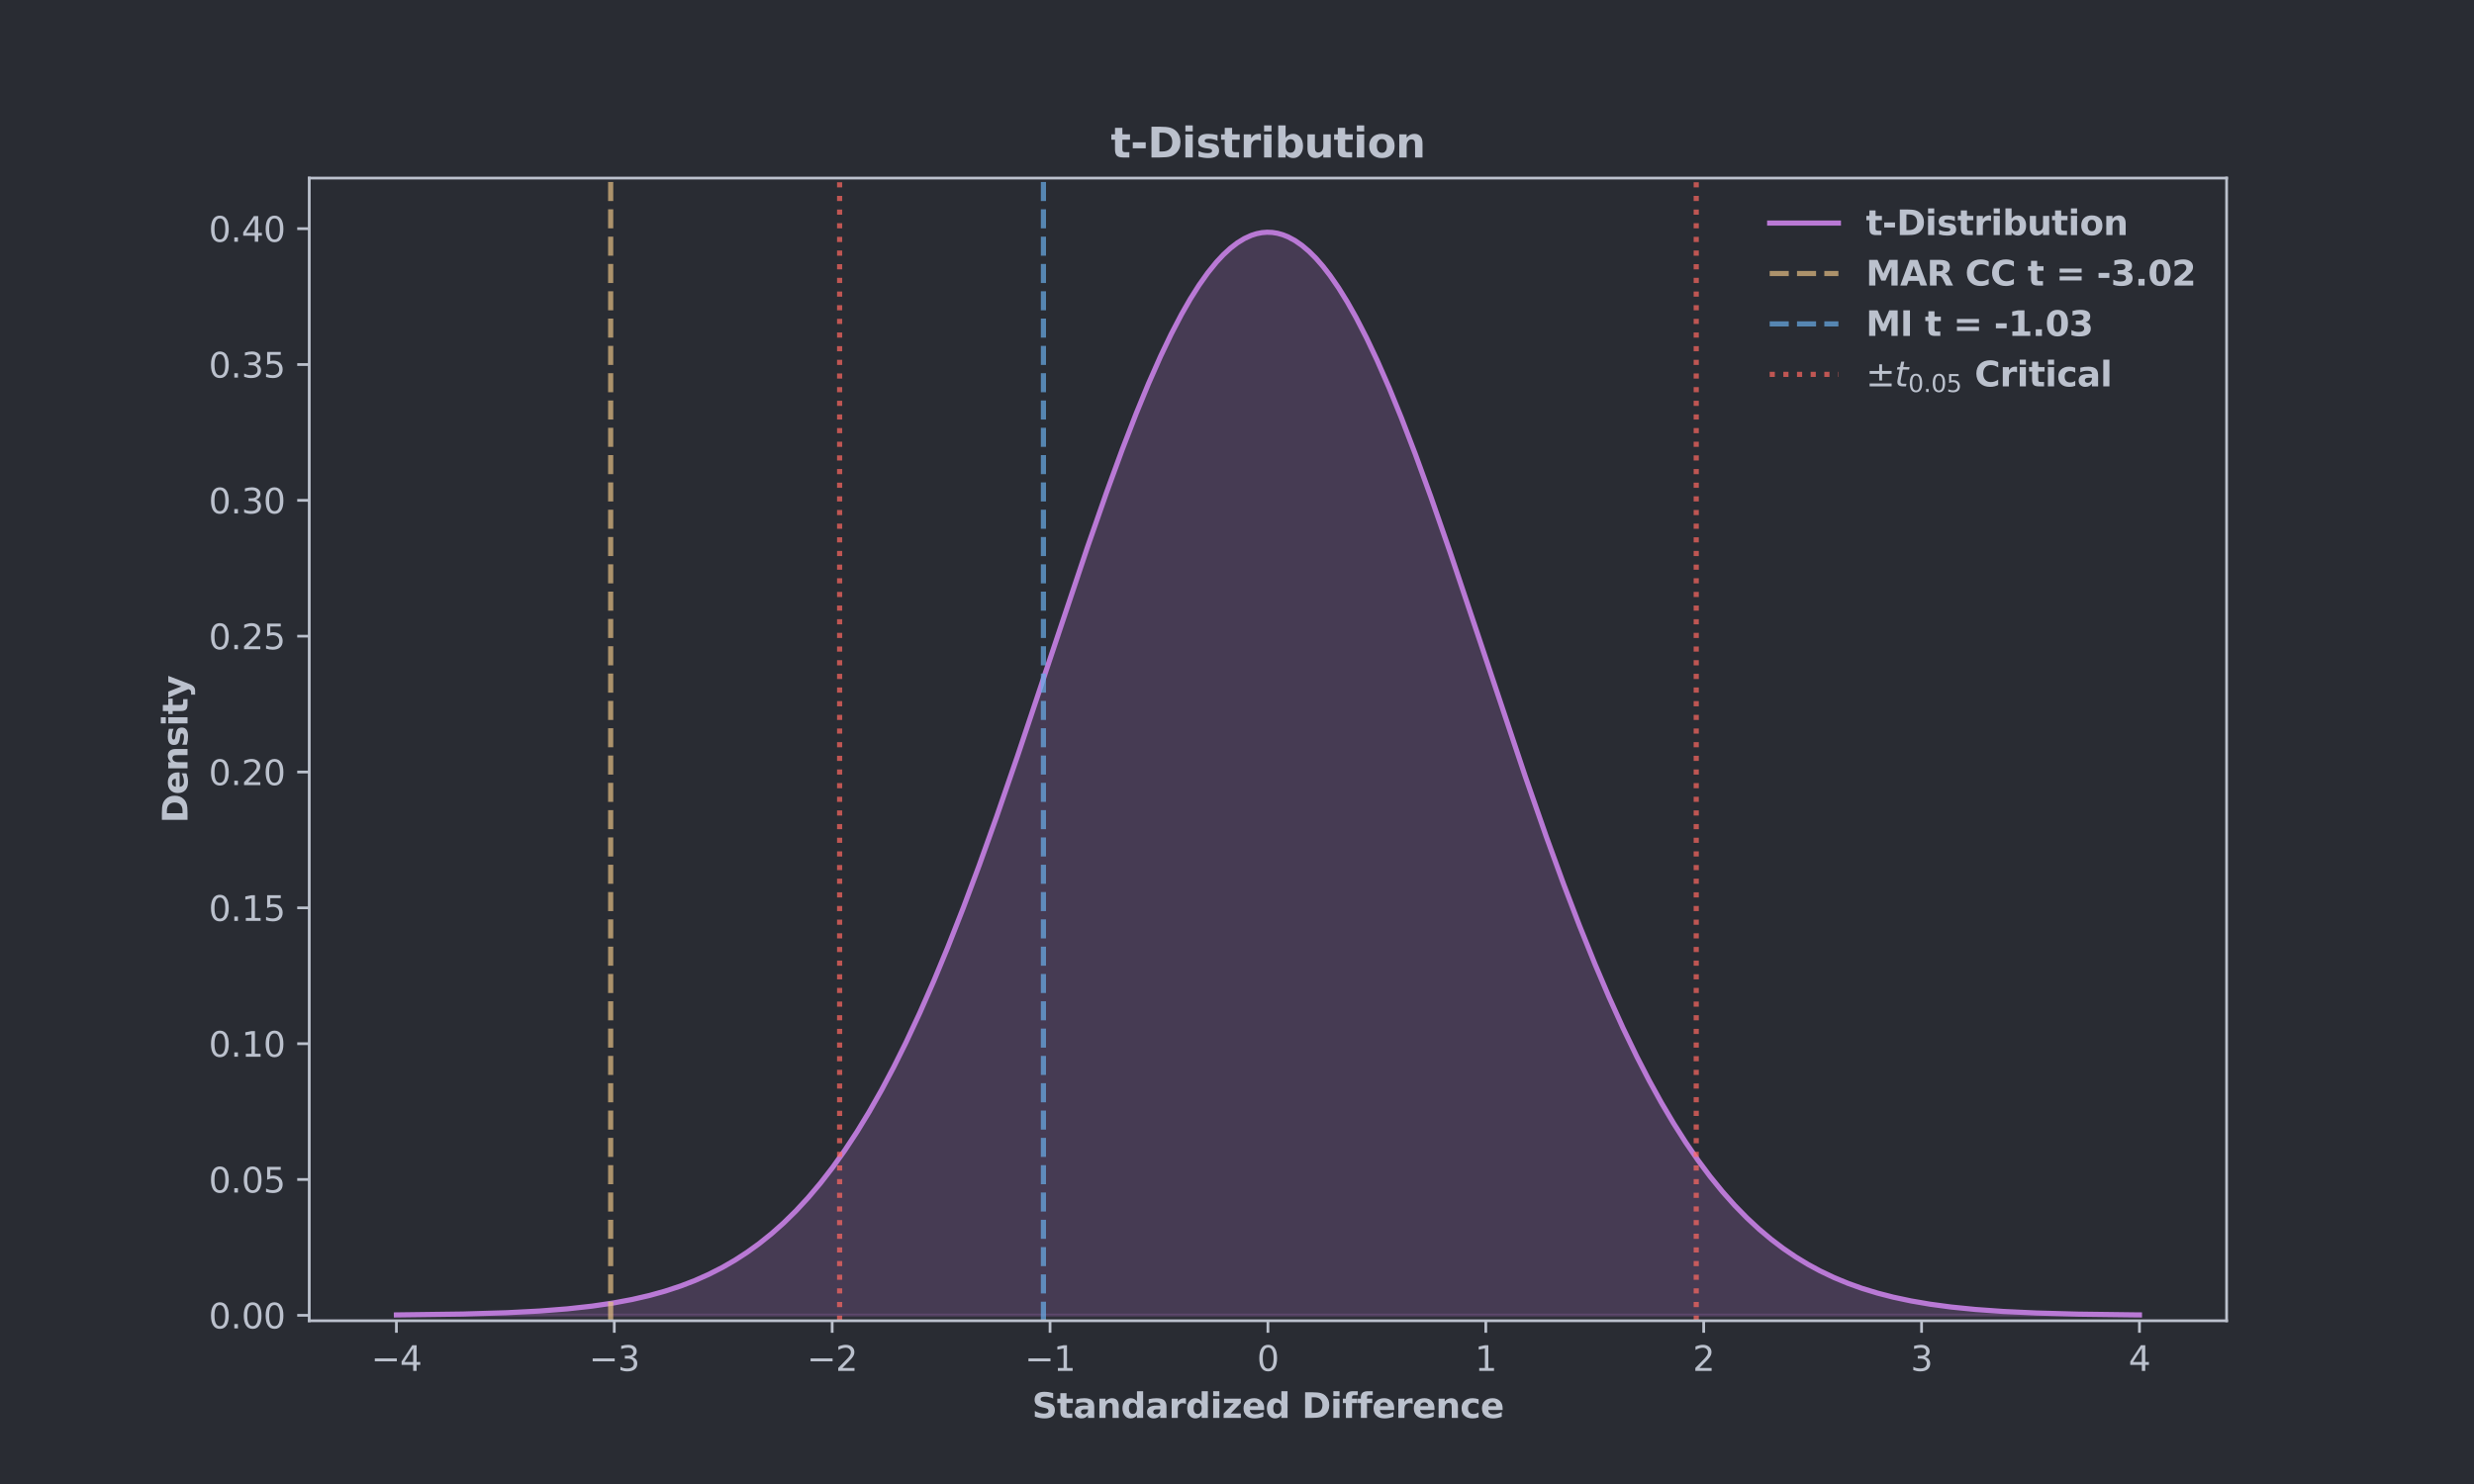 <?xml version="1.0" encoding="utf-8" standalone="no"?>
<!DOCTYPE svg PUBLIC "-//W3C//DTD SVG 1.1//EN"
  "http://www.w3.org/Graphics/SVG/1.1/DTD/svg11.dtd">
<svg xmlns:xlink="http://www.w3.org/1999/xlink" width="720pt" height="432pt" viewBox="0 0 720 432" xmlns="http://www.w3.org/2000/svg" version="1.1">
 <defs>
  <style type="text/css">*{stroke-linejoin: round; stroke-linecap: butt}</style>
 </defs>
 <g id="figure_1">
  <g id="patch_1">
   <path d="M 0 432 
L 720 432 
L 720 0 
L 0 0 
z
" style="fill: #292c33"/>
  </g>
  <g id="axes_1">
   <g id="patch_2">
    <path d="M 90 384.48 
L 648 384.48 
L 648 51.84 
L 90 51.84 
z
" style="fill: #292c33"/>
   </g>
   <g id="PolyCollection_1">
    <defs>
     <path id="md9af2c5bf7" d="M 115.364 -49.102 
L 115.364 -49.222 
L 115.871 -49.226 
L 116.379 -49.23 
L 116.887 -49.234 
L 117.395 -49.238 
L 117.903 -49.243 
L 118.41 -49.247 
L 118.918 -49.251 
L 119.426 -49.256 
L 119.934 -49.261 
L 120.441 -49.266 
L 120.949 -49.271 
L 121.457 -49.276 
L 121.965 -49.281 
L 122.473 -49.287 
L 122.98 -49.293 
L 123.488 -49.298 
L 123.996 -49.304 
L 124.504 -49.31 
L 125.011 -49.317 
L 125.519 -49.323 
L 126.027 -49.33 
L 126.535 -49.337 
L 127.043 -49.344 
L 127.55 -49.351 
L 128.058 -49.359 
L 128.566 -49.366 
L 129.074 -49.374 
L 129.581 -49.382 
L 130.089 -49.391 
L 130.597 -49.399 
L 131.105 -49.408 
L 131.613 -49.417 
L 132.12 -49.426 
L 132.628 -49.436 
L 133.136 -49.446 
L 133.644 -49.456 
L 134.152 -49.466 
L 134.659 -49.477 
L 135.167 -49.488 
L 135.675 -49.499 
L 136.183 -49.51 
L 136.69 -49.522 
L 137.198 -49.534 
L 137.706 -49.547 
L 138.214 -49.56 
L 138.722 -49.573 
L 139.229 -49.586 
L 139.737 -49.6 
L 140.245 -49.614 
L 140.753 -49.629 
L 141.26 -49.644 
L 141.768 -49.659 
L 142.276 -49.675 
L 142.784 -49.691 
L 143.292 -49.708 
L 143.799 -49.725 
L 144.307 -49.742 
L 144.815 -49.76 
L 145.323 -49.778 
L 145.83 -49.797 
L 146.338 -49.817 
L 146.846 -49.836 
L 147.354 -49.857 
L 147.862 -49.878 
L 148.369 -49.899 
L 148.877 -49.921 
L 149.385 -49.943 
L 149.893 -49.966 
L 150.4 -49.99 
L 150.908 -50.014 
L 151.416 -50.039 
L 151.924 -50.064 
L 152.432 -50.09 
L 152.939 -50.117 
L 153.447 -50.144 
L 153.955 -50.172 
L 154.463 -50.201 
L 154.971 -50.23 
L 155.478 -50.26 
L 155.986 -50.291 
L 156.494 -50.323 
L 157.002 -50.355 
L 157.509 -50.388 
L 158.017 -50.422 
L 158.525 -50.457 
L 159.033 -50.493 
L 159.541 -50.529 
L 160.048 -50.566 
L 160.556 -50.605 
L 161.064 -50.644 
L 161.572 -50.684 
L 162.079 -50.725 
L 162.587 -50.767 
L 163.095 -50.81 
L 163.603 -50.853 
L 164.111 -50.898 
L 164.618 -50.944 
L 165.126 -50.991 
L 165.634 -51.04 
L 166.142 -51.089 
L 166.649 -51.139 
L 167.157 -51.191 
L 167.665 -51.243 
L 168.173 -51.297 
L 168.681 -51.352 
L 169.188 -51.409 
L 169.696 -51.466 
L 170.204 -51.525 
L 170.712 -51.585 
L 171.219 -51.647 
L 171.727 -51.71 
L 172.235 -51.774 
L 172.743 -51.84 
L 173.251 -51.907 
L 173.758 -51.976 
L 174.266 -52.046 
L 174.774 -52.118 
L 175.282 -52.191 
L 175.79 -52.266 
L 176.297 -52.342 
L 176.805 -52.421 
L 177.313 -52.5 
L 177.821 -52.582 
L 178.328 -52.665 
L 178.836 -52.75 
L 179.344 -52.837 
L 179.852 -52.926 
L 180.36 -53.016 
L 180.867 -53.109 
L 181.375 -53.203 
L 181.883 -53.3 
L 182.391 -53.398 
L 182.898 -53.499 
L 183.406 -53.601 
L 183.914 -53.706 
L 184.422 -53.812 
L 184.93 -53.921 
L 185.437 -54.032 
L 185.945 -54.146 
L 186.453 -54.262 
L 186.961 -54.38 
L 187.468 -54.5 
L 187.976 -54.623 
L 188.484 -54.748 
L 188.992 -54.876 
L 189.5 -55.006 
L 190.007 -55.139 
L 190.515 -55.275 
L 191.023 -55.413 
L 191.531 -55.554 
L 192.038 -55.697 
L 192.546 -55.844 
L 193.054 -55.993 
L 193.562 -56.145 
L 194.07 -56.3 
L 194.577 -56.458 
L 195.085 -56.619 
L 195.593 -56.783 
L 196.101 -56.951 
L 196.609 -57.121 
L 197.116 -57.294 
L 197.624 -57.471 
L 198.132 -57.651 
L 198.64 -57.835 
L 199.147 -58.021 
L 199.655 -58.212 
L 200.163 -58.405 
L 200.671 -58.603 
L 201.179 -58.803 
L 201.686 -59.008 
L 202.194 -59.216 
L 202.702 -59.428 
L 203.21 -59.644 
L 203.717 -59.863 
L 204.225 -60.087 
L 204.733 -60.314 
L 205.241 -60.546 
L 205.749 -60.781 
L 206.256 -61.021 
L 206.764 -61.264 
L 207.272 -61.512 
L 207.78 -61.765 
L 208.287 -62.021 
L 208.795 -62.282 
L 209.303 -62.548 
L 209.811 -62.818 
L 210.319 -63.092 
L 210.826 -63.371 
L 211.334 -63.655 
L 211.842 -63.944 
L 212.35 -64.237 
L 212.857 -64.535 
L 213.365 -64.838 
L 213.873 -65.146 
L 214.381 -65.459 
L 214.889 -65.778 
L 215.396 -66.101 
L 215.904 -66.429 
L 216.412 -66.763 
L 216.92 -67.102 
L 217.428 -67.447 
L 217.935 -67.797 
L 218.443 -68.152 
L 218.951 -68.513 
L 219.459 -68.88 
L 219.966 -69.252 
L 220.474 -69.63 
L 220.982 -70.014 
L 221.49 -70.403 
L 221.998 -70.799 
L 222.505 -71.201 
L 223.013 -71.608 
L 223.521 -72.022 
L 224.029 -72.442 
L 224.536 -72.868 
L 225.044 -73.3 
L 225.552 -73.739 
L 226.06 -74.184 
L 226.568 -74.635 
L 227.075 -75.094 
L 227.583 -75.558 
L 228.091 -76.03 
L 228.599 -76.508 
L 229.106 -76.992 
L 229.614 -77.484 
L 230.122 -77.982 
L 230.63 -78.488 
L 231.138 -79 
L 231.645 -79.519 
L 232.153 -80.046 
L 232.661 -80.58 
L 233.169 -81.12 
L 233.676 -81.669 
L 234.184 -82.224 
L 234.692 -82.787 
L 235.2 -83.357 
L 235.708 -83.935 
L 236.215 -84.52 
L 236.723 -85.113 
L 237.231 -85.714 
L 237.739 -86.322 
L 238.247 -86.938 
L 238.754 -87.562 
L 239.262 -88.193 
L 239.77 -88.833 
L 240.278 -89.48 
L 240.785 -90.136 
L 241.293 -90.799 
L 241.801 -91.471 
L 242.309 -92.15 
L 242.817 -92.838 
L 243.324 -93.534 
L 243.832 -94.239 
L 244.34 -94.952 
L 244.848 -95.673 
L 245.355 -96.402 
L 245.863 -97.14 
L 246.371 -97.886 
L 246.879 -98.641 
L 247.387 -99.404 
L 247.894 -100.176 
L 248.402 -100.956 
L 248.91 -101.745 
L 249.418 -102.543 
L 249.925 -103.35 
L 250.433 -104.165 
L 250.941 -104.989 
L 251.449 -105.821 
L 251.957 -106.663 
L 252.464 -107.513 
L 252.972 -108.372 
L 253.48 -109.24 
L 253.988 -110.117 
L 254.495 -111.003 
L 255.003 -111.898 
L 255.511 -112.801 
L 256.019 -113.714 
L 256.527 -114.635 
L 257.034 -115.566 
L 257.542 -116.505 
L 258.05 -117.454 
L 258.558 -118.411 
L 259.066 -119.378 
L 259.573 -120.353 
L 260.081 -121.338 
L 260.589 -122.331 
L 261.097 -123.333 
L 261.604 -124.345 
L 262.112 -125.365 
L 262.62 -126.395 
L 263.128 -127.433 
L 263.636 -128.48 
L 264.143 -129.536 
L 264.651 -130.601 
L 265.159 -131.676 
L 265.667 -132.758 
L 266.174 -133.85 
L 266.682 -134.951 
L 267.19 -136.06 
L 267.698 -137.178 
L 268.206 -138.305 
L 268.713 -139.441 
L 269.221 -140.585 
L 269.729 -141.738 
L 270.237 -142.9 
L 270.744 -144.07 
L 271.252 -145.249 
L 271.76 -146.436 
L 272.268 -147.631 
L 272.776 -148.835 
L 273.283 -150.048 
L 273.791 -151.268 
L 274.299 -152.497 
L 274.807 -153.734 
L 275.314 -154.979 
L 275.822 -156.232 
L 276.33 -157.493 
L 276.838 -158.762 
L 277.346 -160.039 
L 277.853 -161.324 
L 278.361 -162.616 
L 278.869 -163.916 
L 279.377 -165.223 
L 279.885 -166.538 
L 280.392 -167.86 
L 280.9 -169.19 
L 281.408 -170.527 
L 281.916 -171.87 
L 282.423 -173.221 
L 282.931 -174.579 
L 283.439 -175.943 
L 283.947 -177.315 
L 284.455 -178.692 
L 284.962 -180.077 
L 285.47 -181.467 
L 285.978 -182.864 
L 286.486 -184.267 
L 286.993 -185.677 
L 287.501 -187.092 
L 288.009 -188.513 
L 288.517 -189.939 
L 289.025 -191.371 
L 289.532 -192.809 
L 290.04 -194.252 
L 290.548 -195.7 
L 291.056 -197.153 
L 291.563 -198.611 
L 292.071 -200.074 
L 292.579 -201.541 
L 293.087 -203.013 
L 293.595 -204.489 
L 294.102 -205.969 
L 294.61 -207.454 
L 295.118 -208.942 
L 295.626 -210.434 
L 296.133 -211.929 
L 296.641 -213.428 
L 297.149 -214.93 
L 297.657 -216.436 
L 298.165 -217.944 
L 298.672 -219.455 
L 299.18 -220.968 
L 299.688 -222.484 
L 300.196 -224.002 
L 300.704 -225.522 
L 301.211 -227.044 
L 301.719 -228.568 
L 302.227 -230.093 
L 302.735 -231.619 
L 303.242 -233.147 
L 303.75 -234.676 
L 304.258 -236.205 
L 304.766 -237.735 
L 305.274 -239.265 
L 305.781 -240.796 
L 306.289 -242.326 
L 306.797 -243.856 
L 307.305 -245.386 
L 307.812 -246.915 
L 308.32 -248.444 
L 308.828 -249.971 
L 309.336 -251.497 
L 309.844 -253.022 
L 310.351 -254.545 
L 310.859 -256.066 
L 311.367 -257.586 
L 311.875 -259.103 
L 312.382 -260.617 
L 312.89 -262.129 
L 313.398 -263.638 
L 313.906 -265.143 
L 314.414 -266.646 
L 314.921 -268.145 
L 315.429 -269.64 
L 315.937 -271.131 
L 316.445 -272.618 
L 316.952 -274.1 
L 317.46 -275.578 
L 317.968 -277.051 
L 318.476 -278.518 
L 318.984 -279.981 
L 319.491 -281.438 
L 319.999 -282.889 
L 320.507 -284.334 
L 321.015 -285.773 
L 321.523 -287.206 
L 322.03 -288.631 
L 322.538 -290.05 
L 323.046 -291.462 
L 323.554 -292.867 
L 324.061 -294.264 
L 324.569 -295.653 
L 325.077 -297.034 
L 325.585 -298.407 
L 326.093 -299.771 
L 326.6 -301.127 
L 327.108 -302.474 
L 327.616 -303.812 
L 328.124 -305.14 
L 328.631 -306.459 
L 329.139 -307.768 
L 329.647 -309.067 
L 330.155 -310.356 
L 330.663 -311.634 
L 331.17 -312.902 
L 331.678 -314.158 
L 332.186 -315.404 
L 332.694 -316.639 
L 333.201 -317.862 
L 333.709 -319.073 
L 334.217 -320.272 
L 334.725 -321.459 
L 335.233 -322.634 
L 335.74 -323.796 
L 336.248 -324.946 
L 336.756 -326.082 
L 337.264 -327.205 
L 337.771 -328.315 
L 338.279 -329.412 
L 338.787 -330.494 
L 339.295 -331.563 
L 339.803 -332.618 
L 340.31 -333.658 
L 340.818 -334.684 
L 341.326 -335.695 
L 341.834 -336.691 
L 342.342 -337.672 
L 342.849 -338.638 
L 343.357 -339.588 
L 343.865 -340.523 
L 344.373 -341.442 
L 344.88 -342.345 
L 345.388 -343.232 
L 345.896 -344.103 
L 346.404 -344.957 
L 346.912 -345.795 
L 347.419 -346.616 
L 347.927 -347.42 
L 348.435 -348.208 
L 348.943 -348.977 
L 349.45 -349.73 
L 349.958 -350.465 
L 350.466 -351.183 
L 350.974 -351.882 
L 351.482 -352.564 
L 351.989 -353.228 
L 352.497 -353.874 
L 353.005 -354.501 
L 353.513 -355.111 
L 354.02 -355.701 
L 354.528 -356.273 
L 355.036 -356.827 
L 355.544 -357.361 
L 356.052 -357.877 
L 356.559 -358.373 
L 357.067 -358.851 
L 357.575 -359.309 
L 358.083 -359.748 
L 358.591 -360.168 
L 359.098 -360.568 
L 359.606 -360.948 
L 360.114 -361.309 
L 360.622 -361.651 
L 361.129 -361.972 
L 361.637 -362.274 
L 362.145 -362.556 
L 362.653 -362.818 
L 363.161 -363.06 
L 363.668 -363.283 
L 364.176 -363.485 
L 364.684 -363.666 
L 365.192 -363.828 
L 365.699 -363.97 
L 366.207 -364.091 
L 366.715 -364.193 
L 367.223 -364.274 
L 367.731 -364.335 
L 368.238 -364.375 
L 368.746 -364.395 
L 369.254 -364.395 
L 369.762 -364.375 
L 370.269 -364.335 
L 370.777 -364.274 
L 371.285 -364.193 
L 371.793 -364.091 
L 372.301 -363.97 
L 372.808 -363.828 
L 373.316 -363.666 
L 373.824 -363.485 
L 374.332 -363.283 
L 374.839 -363.06 
L 375.347 -362.818 
L 375.855 -362.556 
L 376.363 -362.274 
L 376.871 -361.972 
L 377.378 -361.651 
L 377.886 -361.309 
L 378.394 -360.948 
L 378.902 -360.568 
L 379.409 -360.168 
L 379.917 -359.748 
L 380.425 -359.309 
L 380.933 -358.851 
L 381.441 -358.373 
L 381.948 -357.877 
L 382.456 -357.361 
L 382.964 -356.827 
L 383.472 -356.273 
L 383.98 -355.701 
L 384.487 -355.111 
L 384.995 -354.501 
L 385.503 -353.874 
L 386.011 -353.228 
L 386.518 -352.564 
L 387.026 -351.882 
L 387.534 -351.183 
L 388.042 -350.465 
L 388.55 -349.73 
L 389.057 -348.977 
L 389.565 -348.208 
L 390.073 -347.42 
L 390.581 -346.616 
L 391.088 -345.795 
L 391.596 -344.957 
L 392.104 -344.103 
L 392.612 -343.232 
L 393.12 -342.345 
L 393.627 -341.442 
L 394.135 -340.523 
L 394.643 -339.588 
L 395.151 -338.638 
L 395.658 -337.672 
L 396.166 -336.691 
L 396.674 -335.695 
L 397.182 -334.684 
L 397.69 -333.658 
L 398.197 -332.618 
L 398.705 -331.563 
L 399.213 -330.494 
L 399.721 -329.412 
L 400.229 -328.315 
L 400.736 -327.205 
L 401.244 -326.082 
L 401.752 -324.946 
L 402.26 -323.796 
L 402.767 -322.634 
L 403.275 -321.459 
L 403.783 -320.272 
L 404.291 -319.073 
L 404.799 -317.862 
L 405.306 -316.639 
L 405.814 -315.404 
L 406.322 -314.158 
L 406.83 -312.902 
L 407.337 -311.634 
L 407.845 -310.356 
L 408.353 -309.067 
L 408.861 -307.768 
L 409.369 -306.459 
L 409.876 -305.14 
L 410.384 -303.812 
L 410.892 -302.474 
L 411.4 -301.127 
L 411.907 -299.771 
L 412.415 -298.407 
L 412.923 -297.034 
L 413.431 -295.653 
L 413.939 -294.264 
L 414.446 -292.867 
L 414.954 -291.462 
L 415.462 -290.05 
L 415.97 -288.631 
L 416.477 -287.206 
L 416.985 -285.773 
L 417.493 -284.334 
L 418.001 -282.889 
L 418.509 -281.438 
L 419.016 -279.981 
L 419.524 -278.518 
L 420.032 -277.051 
L 420.54 -275.578 
L 421.048 -274.1 
L 421.555 -272.618 
L 422.063 -271.131 
L 422.571 -269.64 
L 423.079 -268.145 
L 423.586 -266.646 
L 424.094 -265.143 
L 424.602 -263.638 
L 425.11 -262.129 
L 425.618 -260.617 
L 426.125 -259.103 
L 426.633 -257.586 
L 427.141 -256.066 
L 427.649 -254.545 
L 428.156 -253.022 
L 428.664 -251.497 
L 429.172 -249.971 
L 429.68 -248.444 
L 430.188 -246.915 
L 430.695 -245.386 
L 431.203 -243.856 
L 431.711 -242.326 
L 432.219 -240.796 
L 432.726 -239.265 
L 433.234 -237.735 
L 433.742 -236.205 
L 434.25 -234.676 
L 434.758 -233.147 
L 435.265 -231.619 
L 435.773 -230.093 
L 436.281 -228.568 
L 436.789 -227.044 
L 437.296 -225.522 
L 437.804 -224.002 
L 438.312 -222.484 
L 438.82 -220.968 
L 439.328 -219.455 
L 439.835 -217.944 
L 440.343 -216.436 
L 440.851 -214.93 
L 441.359 -213.428 
L 441.867 -211.929 
L 442.374 -210.434 
L 442.882 -208.942 
L 443.39 -207.454 
L 443.898 -205.969 
L 444.405 -204.489 
L 444.913 -203.013 
L 445.421 -201.541 
L 445.929 -200.074 
L 446.437 -198.611 
L 446.944 -197.153 
L 447.452 -195.7 
L 447.96 -194.252 
L 448.468 -192.809 
L 448.975 -191.371 
L 449.483 -189.939 
L 449.991 -188.513 
L 450.499 -187.092 
L 451.007 -185.677 
L 451.514 -184.267 
L 452.022 -182.864 
L 452.53 -181.467 
L 453.038 -180.077 
L 453.545 -178.692 
L 454.053 -177.315 
L 454.561 -175.943 
L 455.069 -174.579 
L 455.577 -173.221 
L 456.084 -171.87 
L 456.592 -170.527 
L 457.1 -169.19 
L 457.608 -167.86 
L 458.115 -166.538 
L 458.623 -165.223 
L 459.131 -163.916 
L 459.639 -162.616 
L 460.147 -161.324 
L 460.654 -160.039 
L 461.162 -158.762 
L 461.67 -157.493 
L 462.178 -156.232 
L 462.686 -154.979 
L 463.193 -153.734 
L 463.701 -152.497 
L 464.209 -151.268 
L 464.717 -150.048 
L 465.224 -148.835 
L 465.732 -147.631 
L 466.24 -146.436 
L 466.748 -145.249 
L 467.256 -144.07 
L 467.763 -142.9 
L 468.271 -141.738 
L 468.779 -140.585 
L 469.287 -139.441 
L 469.794 -138.305 
L 470.302 -137.178 
L 470.81 -136.06 
L 471.318 -134.951 
L 471.826 -133.85 
L 472.333 -132.758 
L 472.841 -131.676 
L 473.349 -130.601 
L 473.857 -129.536 
L 474.364 -128.48 
L 474.872 -127.433 
L 475.38 -126.395 
L 475.888 -125.365 
L 476.396 -124.345 
L 476.903 -123.333 
L 477.411 -122.331 
L 477.919 -121.338 
L 478.427 -120.353 
L 478.934 -119.378 
L 479.442 -118.411 
L 479.95 -117.454 
L 480.458 -116.505 
L 480.966 -115.566 
L 481.473 -114.635 
L 481.981 -113.714 
L 482.489 -112.801 
L 482.997 -111.898 
L 483.505 -111.003 
L 484.012 -110.117 
L 484.52 -109.24 
L 485.028 -108.372 
L 485.536 -107.513 
L 486.043 -106.663 
L 486.551 -105.821 
L 487.059 -104.989 
L 487.567 -104.165 
L 488.075 -103.35 
L 488.582 -102.543 
L 489.09 -101.745 
L 489.598 -100.956 
L 490.106 -100.176 
L 490.613 -99.404 
L 491.121 -98.641 
L 491.629 -97.886 
L 492.137 -97.14 
L 492.645 -96.402 
L 493.152 -95.673 
L 493.66 -94.952 
L 494.168 -94.239 
L 494.676 -93.534 
L 495.183 -92.838 
L 495.691 -92.15 
L 496.199 -91.471 
L 496.707 -90.799 
L 497.215 -90.136 
L 497.722 -89.48 
L 498.23 -88.833 
L 498.738 -88.193 
L 499.246 -87.562 
L 499.753 -86.938 
L 500.261 -86.322 
L 500.769 -85.714 
L 501.277 -85.113 
L 501.785 -84.52 
L 502.292 -83.935 
L 502.8 -83.357 
L 503.308 -82.787 
L 503.816 -82.224 
L 504.324 -81.669 
L 504.831 -81.12 
L 505.339 -80.58 
L 505.847 -80.046 
L 506.355 -79.519 
L 506.862 -79 
L 507.37 -78.488 
L 507.878 -77.982 
L 508.386 -77.484 
L 508.894 -76.992 
L 509.401 -76.508 
L 509.909 -76.03 
L 510.417 -75.558 
L 510.925 -75.094 
L 511.432 -74.635 
L 511.94 -74.184 
L 512.448 -73.739 
L 512.956 -73.3 
L 513.464 -72.868 
L 513.971 -72.442 
L 514.479 -72.022 
L 514.987 -71.608 
L 515.495 -71.201 
L 516.002 -70.799 
L 516.51 -70.403 
L 517.018 -70.014 
L 517.526 -69.63 
L 518.034 -69.252 
L 518.541 -68.88 
L 519.049 -68.513 
L 519.557 -68.152 
L 520.065 -67.797 
L 520.572 -67.447 
L 521.08 -67.102 
L 521.588 -66.763 
L 522.096 -66.429 
L 522.604 -66.101 
L 523.111 -65.778 
L 523.619 -65.459 
L 524.127 -65.146 
L 524.635 -64.838 
L 525.143 -64.535 
L 525.65 -64.237 
L 526.158 -63.944 
L 526.666 -63.655 
L 527.174 -63.371 
L 527.681 -63.092 
L 528.189 -62.818 
L 528.697 -62.548 
L 529.205 -62.282 
L 529.713 -62.021 
L 530.22 -61.765 
L 530.728 -61.512 
L 531.236 -61.264 
L 531.744 -61.021 
L 532.251 -60.781 
L 532.759 -60.546 
L 533.267 -60.314 
L 533.775 -60.087 
L 534.283 -59.863 
L 534.79 -59.644 
L 535.298 -59.428 
L 535.806 -59.216 
L 536.314 -59.008 
L 536.821 -58.803 
L 537.329 -58.603 
L 537.837 -58.405 
L 538.345 -58.212 
L 538.853 -58.021 
L 539.36 -57.835 
L 539.868 -57.651 
L 540.376 -57.471 
L 540.884 -57.294 
L 541.391 -57.121 
L 541.899 -56.951 
L 542.407 -56.783 
L 542.915 -56.619 
L 543.423 -56.458 
L 543.93 -56.3 
L 544.438 -56.145 
L 544.946 -55.993 
L 545.454 -55.844 
L 545.962 -55.697 
L 546.469 -55.554 
L 546.977 -55.413 
L 547.485 -55.275 
L 547.993 -55.139 
L 548.5 -55.006 
L 549.008 -54.876 
L 549.516 -54.748 
L 550.024 -54.623 
L 550.532 -54.5 
L 551.039 -54.38 
L 551.547 -54.262 
L 552.055 -54.146 
L 552.563 -54.032 
L 553.07 -53.921 
L 553.578 -53.812 
L 554.086 -53.706 
L 554.594 -53.601 
L 555.102 -53.499 
L 555.609 -53.398 
L 556.117 -53.3 
L 556.625 -53.203 
L 557.133 -53.109 
L 557.64 -53.016 
L 558.148 -52.926 
L 558.656 -52.837 
L 559.164 -52.75 
L 559.672 -52.665 
L 560.179 -52.582 
L 560.687 -52.5 
L 561.195 -52.421 
L 561.703 -52.342 
L 562.21 -52.266 
L 562.718 -52.191 
L 563.226 -52.118 
L 563.734 -52.046 
L 564.242 -51.976 
L 564.749 -51.907 
L 565.257 -51.84 
L 565.765 -51.774 
L 566.273 -51.71 
L 566.781 -51.647 
L 567.288 -51.585 
L 567.796 -51.525 
L 568.304 -51.466 
L 568.812 -51.409 
L 569.319 -51.352 
L 569.827 -51.297 
L 570.335 -51.243 
L 570.843 -51.191 
L 571.351 -51.139 
L 571.858 -51.089 
L 572.366 -51.04 
L 572.874 -50.991 
L 573.382 -50.944 
L 573.889 -50.898 
L 574.397 -50.853 
L 574.905 -50.81 
L 575.413 -50.767 
L 575.921 -50.725 
L 576.428 -50.684 
L 576.936 -50.644 
L 577.444 -50.605 
L 577.952 -50.566 
L 578.459 -50.529 
L 578.967 -50.493 
L 579.475 -50.457 
L 579.983 -50.422 
L 580.491 -50.388 
L 580.998 -50.355 
L 581.506 -50.323 
L 582.014 -50.291 
L 582.522 -50.26 
L 583.029 -50.23 
L 583.537 -50.201 
L 584.045 -50.172 
L 584.553 -50.144 
L 585.061 -50.117 
L 585.568 -50.09 
L 586.076 -50.064 
L 586.584 -50.039 
L 587.092 -50.014 
L 587.6 -49.99 
L 588.107 -49.966 
L 588.615 -49.943 
L 589.123 -49.921 
L 589.631 -49.899 
L 590.138 -49.878 
L 590.646 -49.857 
L 591.154 -49.836 
L 591.662 -49.817 
L 592.17 -49.797 
L 592.677 -49.778 
L 593.185 -49.76 
L 593.693 -49.742 
L 594.201 -49.725 
L 594.708 -49.708 
L 595.216 -49.691 
L 595.724 -49.675 
L 596.232 -49.659 
L 596.74 -49.644 
L 597.247 -49.629 
L 597.755 -49.614 
L 598.263 -49.6 
L 598.771 -49.586 
L 599.278 -49.573 
L 599.786 -49.56 
L 600.294 -49.547 
L 600.802 -49.534 
L 601.31 -49.522 
L 601.817 -49.51 
L 602.325 -49.499 
L 602.833 -49.488 
L 603.341 -49.477 
L 603.848 -49.466 
L 604.356 -49.456 
L 604.864 -49.446 
L 605.372 -49.436 
L 605.88 -49.426 
L 606.387 -49.417 
L 606.895 -49.408 
L 607.403 -49.399 
L 607.911 -49.391 
L 608.419 -49.382 
L 608.926 -49.374 
L 609.434 -49.366 
L 609.942 -49.359 
L 610.45 -49.351 
L 610.957 -49.344 
L 611.465 -49.337 
L 611.973 -49.33 
L 612.481 -49.323 
L 612.989 -49.317 
L 613.496 -49.31 
L 614.004 -49.304 
L 614.512 -49.298 
L 615.02 -49.293 
L 615.527 -49.287 
L 616.035 -49.281 
L 616.543 -49.276 
L 617.051 -49.271 
L 617.559 -49.266 
L 618.066 -49.261 
L 618.574 -49.256 
L 619.082 -49.251 
L 619.59 -49.247 
L 620.097 -49.243 
L 620.605 -49.238 
L 621.113 -49.234 
L 621.621 -49.23 
L 622.129 -49.226 
L 622.636 -49.222 
L 622.636 -49.102 
L 622.636 -49.102 
L 622.129 -49.102 
L 621.621 -49.102 
L 621.113 -49.102 
L 620.605 -49.102 
L 620.097 -49.102 
L 619.59 -49.102 
L 619.082 -49.102 
L 618.574 -49.102 
L 618.066 -49.102 
L 617.559 -49.102 
L 617.051 -49.102 
L 616.543 -49.102 
L 616.035 -49.102 
L 615.527 -49.102 
L 615.02 -49.102 
L 614.512 -49.102 
L 614.004 -49.102 
L 613.496 -49.102 
L 612.989 -49.102 
L 612.481 -49.102 
L 611.973 -49.102 
L 611.465 -49.102 
L 610.957 -49.102 
L 610.45 -49.102 
L 609.942 -49.102 
L 609.434 -49.102 
L 608.926 -49.102 
L 608.419 -49.102 
L 607.911 -49.102 
L 607.403 -49.102 
L 606.895 -49.102 
L 606.387 -49.102 
L 605.88 -49.102 
L 605.372 -49.102 
L 604.864 -49.102 
L 604.356 -49.102 
L 603.848 -49.102 
L 603.341 -49.102 
L 602.833 -49.102 
L 602.325 -49.102 
L 601.817 -49.102 
L 601.31 -49.102 
L 600.802 -49.102 
L 600.294 -49.102 
L 599.786 -49.102 
L 599.278 -49.102 
L 598.771 -49.102 
L 598.263 -49.102 
L 597.755 -49.102 
L 597.247 -49.102 
L 596.74 -49.102 
L 596.232 -49.102 
L 595.724 -49.102 
L 595.216 -49.102 
L 594.708 -49.102 
L 594.201 -49.102 
L 593.693 -49.102 
L 593.185 -49.102 
L 592.677 -49.102 
L 592.17 -49.102 
L 591.662 -49.102 
L 591.154 -49.102 
L 590.646 -49.102 
L 590.138 -49.102 
L 589.631 -49.102 
L 589.123 -49.102 
L 588.615 -49.102 
L 588.107 -49.102 
L 587.6 -49.102 
L 587.092 -49.102 
L 586.584 -49.102 
L 586.076 -49.102 
L 585.568 -49.102 
L 585.061 -49.102 
L 584.553 -49.102 
L 584.045 -49.102 
L 583.537 -49.102 
L 583.029 -49.102 
L 582.522 -49.102 
L 582.014 -49.102 
L 581.506 -49.102 
L 580.998 -49.102 
L 580.491 -49.102 
L 579.983 -49.102 
L 579.475 -49.102 
L 578.967 -49.102 
L 578.459 -49.102 
L 577.952 -49.102 
L 577.444 -49.102 
L 576.936 -49.102 
L 576.428 -49.102 
L 575.921 -49.102 
L 575.413 -49.102 
L 574.905 -49.102 
L 574.397 -49.102 
L 573.889 -49.102 
L 573.382 -49.102 
L 572.874 -49.102 
L 572.366 -49.102 
L 571.858 -49.102 
L 571.351 -49.102 
L 570.843 -49.102 
L 570.335 -49.102 
L 569.827 -49.102 
L 569.319 -49.102 
L 568.812 -49.102 
L 568.304 -49.102 
L 567.796 -49.102 
L 567.288 -49.102 
L 566.781 -49.102 
L 566.273 -49.102 
L 565.765 -49.102 
L 565.257 -49.102 
L 564.749 -49.102 
L 564.242 -49.102 
L 563.734 -49.102 
L 563.226 -49.102 
L 562.718 -49.102 
L 562.21 -49.102 
L 561.703 -49.102 
L 561.195 -49.102 
L 560.687 -49.102 
L 560.179 -49.102 
L 559.672 -49.102 
L 559.164 -49.102 
L 558.656 -49.102 
L 558.148 -49.102 
L 557.64 -49.102 
L 557.133 -49.102 
L 556.625 -49.102 
L 556.117 -49.102 
L 555.609 -49.102 
L 555.102 -49.102 
L 554.594 -49.102 
L 554.086 -49.102 
L 553.578 -49.102 
L 553.07 -49.102 
L 552.563 -49.102 
L 552.055 -49.102 
L 551.547 -49.102 
L 551.039 -49.102 
L 550.532 -49.102 
L 550.024 -49.102 
L 549.516 -49.102 
L 549.008 -49.102 
L 548.5 -49.102 
L 547.993 -49.102 
L 547.485 -49.102 
L 546.977 -49.102 
L 546.469 -49.102 
L 545.962 -49.102 
L 545.454 -49.102 
L 544.946 -49.102 
L 544.438 -49.102 
L 543.93 -49.102 
L 543.423 -49.102 
L 542.915 -49.102 
L 542.407 -49.102 
L 541.899 -49.102 
L 541.391 -49.102 
L 540.884 -49.102 
L 540.376 -49.102 
L 539.868 -49.102 
L 539.36 -49.102 
L 538.853 -49.102 
L 538.345 -49.102 
L 537.837 -49.102 
L 537.329 -49.102 
L 536.821 -49.102 
L 536.314 -49.102 
L 535.806 -49.102 
L 535.298 -49.102 
L 534.79 -49.102 
L 534.283 -49.102 
L 533.775 -49.102 
L 533.267 -49.102 
L 532.759 -49.102 
L 532.251 -49.102 
L 531.744 -49.102 
L 531.236 -49.102 
L 530.728 -49.102 
L 530.22 -49.102 
L 529.713 -49.102 
L 529.205 -49.102 
L 528.697 -49.102 
L 528.189 -49.102 
L 527.681 -49.102 
L 527.174 -49.102 
L 526.666 -49.102 
L 526.158 -49.102 
L 525.65 -49.102 
L 525.143 -49.102 
L 524.635 -49.102 
L 524.127 -49.102 
L 523.619 -49.102 
L 523.111 -49.102 
L 522.604 -49.102 
L 522.096 -49.102 
L 521.588 -49.102 
L 521.08 -49.102 
L 520.572 -49.102 
L 520.065 -49.102 
L 519.557 -49.102 
L 519.049 -49.102 
L 518.541 -49.102 
L 518.034 -49.102 
L 517.526 -49.102 
L 517.018 -49.102 
L 516.51 -49.102 
L 516.002 -49.102 
L 515.495 -49.102 
L 514.987 -49.102 
L 514.479 -49.102 
L 513.971 -49.102 
L 513.464 -49.102 
L 512.956 -49.102 
L 512.448 -49.102 
L 511.94 -49.102 
L 511.432 -49.102 
L 510.925 -49.102 
L 510.417 -49.102 
L 509.909 -49.102 
L 509.401 -49.102 
L 508.894 -49.102 
L 508.386 -49.102 
L 507.878 -49.102 
L 507.37 -49.102 
L 506.862 -49.102 
L 506.355 -49.102 
L 505.847 -49.102 
L 505.339 -49.102 
L 504.831 -49.102 
L 504.324 -49.102 
L 503.816 -49.102 
L 503.308 -49.102 
L 502.8 -49.102 
L 502.292 -49.102 
L 501.785 -49.102 
L 501.277 -49.102 
L 500.769 -49.102 
L 500.261 -49.102 
L 499.753 -49.102 
L 499.246 -49.102 
L 498.738 -49.102 
L 498.23 -49.102 
L 497.722 -49.102 
L 497.215 -49.102 
L 496.707 -49.102 
L 496.199 -49.102 
L 495.691 -49.102 
L 495.183 -49.102 
L 494.676 -49.102 
L 494.168 -49.102 
L 493.66 -49.102 
L 493.152 -49.102 
L 492.645 -49.102 
L 492.137 -49.102 
L 491.629 -49.102 
L 491.121 -49.102 
L 490.613 -49.102 
L 490.106 -49.102 
L 489.598 -49.102 
L 489.09 -49.102 
L 488.582 -49.102 
L 488.075 -49.102 
L 487.567 -49.102 
L 487.059 -49.102 
L 486.551 -49.102 
L 486.043 -49.102 
L 485.536 -49.102 
L 485.028 -49.102 
L 484.52 -49.102 
L 484.012 -49.102 
L 483.505 -49.102 
L 482.997 -49.102 
L 482.489 -49.102 
L 481.981 -49.102 
L 481.473 -49.102 
L 480.966 -49.102 
L 480.458 -49.102 
L 479.95 -49.102 
L 479.442 -49.102 
L 478.934 -49.102 
L 478.427 -49.102 
L 477.919 -49.102 
L 477.411 -49.102 
L 476.903 -49.102 
L 476.396 -49.102 
L 475.888 -49.102 
L 475.38 -49.102 
L 474.872 -49.102 
L 474.364 -49.102 
L 473.857 -49.102 
L 473.349 -49.102 
L 472.841 -49.102 
L 472.333 -49.102 
L 471.826 -49.102 
L 471.318 -49.102 
L 470.81 -49.102 
L 470.302 -49.102 
L 469.794 -49.102 
L 469.287 -49.102 
L 468.779 -49.102 
L 468.271 -49.102 
L 467.763 -49.102 
L 467.256 -49.102 
L 466.748 -49.102 
L 466.24 -49.102 
L 465.732 -49.102 
L 465.224 -49.102 
L 464.717 -49.102 
L 464.209 -49.102 
L 463.701 -49.102 
L 463.193 -49.102 
L 462.686 -49.102 
L 462.178 -49.102 
L 461.67 -49.102 
L 461.162 -49.102 
L 460.654 -49.102 
L 460.147 -49.102 
L 459.639 -49.102 
L 459.131 -49.102 
L 458.623 -49.102 
L 458.115 -49.102 
L 457.608 -49.102 
L 457.1 -49.102 
L 456.592 -49.102 
L 456.084 -49.102 
L 455.577 -49.102 
L 455.069 -49.102 
L 454.561 -49.102 
L 454.053 -49.102 
L 453.545 -49.102 
L 453.038 -49.102 
L 452.53 -49.102 
L 452.022 -49.102 
L 451.514 -49.102 
L 451.007 -49.102 
L 450.499 -49.102 
L 449.991 -49.102 
L 449.483 -49.102 
L 448.975 -49.102 
L 448.468 -49.102 
L 447.96 -49.102 
L 447.452 -49.102 
L 446.944 -49.102 
L 446.437 -49.102 
L 445.929 -49.102 
L 445.421 -49.102 
L 444.913 -49.102 
L 444.405 -49.102 
L 443.898 -49.102 
L 443.39 -49.102 
L 442.882 -49.102 
L 442.374 -49.102 
L 441.867 -49.102 
L 441.359 -49.102 
L 440.851 -49.102 
L 440.343 -49.102 
L 439.835 -49.102 
L 439.328 -49.102 
L 438.82 -49.102 
L 438.312 -49.102 
L 437.804 -49.102 
L 437.296 -49.102 
L 436.789 -49.102 
L 436.281 -49.102 
L 435.773 -49.102 
L 435.265 -49.102 
L 434.758 -49.102 
L 434.25 -49.102 
L 433.742 -49.102 
L 433.234 -49.102 
L 432.726 -49.102 
L 432.219 -49.102 
L 431.711 -49.102 
L 431.203 -49.102 
L 430.695 -49.102 
L 430.188 -49.102 
L 429.68 -49.102 
L 429.172 -49.102 
L 428.664 -49.102 
L 428.156 -49.102 
L 427.649 -49.102 
L 427.141 -49.102 
L 426.633 -49.102 
L 426.125 -49.102 
L 425.618 -49.102 
L 425.11 -49.102 
L 424.602 -49.102 
L 424.094 -49.102 
L 423.586 -49.102 
L 423.079 -49.102 
L 422.571 -49.102 
L 422.063 -49.102 
L 421.555 -49.102 
L 421.048 -49.102 
L 420.54 -49.102 
L 420.032 -49.102 
L 419.524 -49.102 
L 419.016 -49.102 
L 418.509 -49.102 
L 418.001 -49.102 
L 417.493 -49.102 
L 416.985 -49.102 
L 416.477 -49.102 
L 415.97 -49.102 
L 415.462 -49.102 
L 414.954 -49.102 
L 414.446 -49.102 
L 413.939 -49.102 
L 413.431 -49.102 
L 412.923 -49.102 
L 412.415 -49.102 
L 411.907 -49.102 
L 411.4 -49.102 
L 410.892 -49.102 
L 410.384 -49.102 
L 409.876 -49.102 
L 409.369 -49.102 
L 408.861 -49.102 
L 408.353 -49.102 
L 407.845 -49.102 
L 407.337 -49.102 
L 406.83 -49.102 
L 406.322 -49.102 
L 405.814 -49.102 
L 405.306 -49.102 
L 404.799 -49.102 
L 404.291 -49.102 
L 403.783 -49.102 
L 403.275 -49.102 
L 402.767 -49.102 
L 402.26 -49.102 
L 401.752 -49.102 
L 401.244 -49.102 
L 400.736 -49.102 
L 400.229 -49.102 
L 399.721 -49.102 
L 399.213 -49.102 
L 398.705 -49.102 
L 398.197 -49.102 
L 397.69 -49.102 
L 397.182 -49.102 
L 396.674 -49.102 
L 396.166 -49.102 
L 395.658 -49.102 
L 395.151 -49.102 
L 394.643 -49.102 
L 394.135 -49.102 
L 393.627 -49.102 
L 393.12 -49.102 
L 392.612 -49.102 
L 392.104 -49.102 
L 391.596 -49.102 
L 391.088 -49.102 
L 390.581 -49.102 
L 390.073 -49.102 
L 389.565 -49.102 
L 389.057 -49.102 
L 388.55 -49.102 
L 388.042 -49.102 
L 387.534 -49.102 
L 387.026 -49.102 
L 386.518 -49.102 
L 386.011 -49.102 
L 385.503 -49.102 
L 384.995 -49.102 
L 384.487 -49.102 
L 383.98 -49.102 
L 383.472 -49.102 
L 382.964 -49.102 
L 382.456 -49.102 
L 381.948 -49.102 
L 381.441 -49.102 
L 380.933 -49.102 
L 380.425 -49.102 
L 379.917 -49.102 
L 379.409 -49.102 
L 378.902 -49.102 
L 378.394 -49.102 
L 377.886 -49.102 
L 377.378 -49.102 
L 376.871 -49.102 
L 376.363 -49.102 
L 375.855 -49.102 
L 375.347 -49.102 
L 374.839 -49.102 
L 374.332 -49.102 
L 373.824 -49.102 
L 373.316 -49.102 
L 372.808 -49.102 
L 372.301 -49.102 
L 371.793 -49.102 
L 371.285 -49.102 
L 370.777 -49.102 
L 370.269 -49.102 
L 369.762 -49.102 
L 369.254 -49.102 
L 368.746 -49.102 
L 368.238 -49.102 
L 367.731 -49.102 
L 367.223 -49.102 
L 366.715 -49.102 
L 366.207 -49.102 
L 365.699 -49.102 
L 365.192 -49.102 
L 364.684 -49.102 
L 364.176 -49.102 
L 363.668 -49.102 
L 363.161 -49.102 
L 362.653 -49.102 
L 362.145 -49.102 
L 361.637 -49.102 
L 361.129 -49.102 
L 360.622 -49.102 
L 360.114 -49.102 
L 359.606 -49.102 
L 359.098 -49.102 
L 358.591 -49.102 
L 358.083 -49.102 
L 357.575 -49.102 
L 357.067 -49.102 
L 356.559 -49.102 
L 356.052 -49.102 
L 355.544 -49.102 
L 355.036 -49.102 
L 354.528 -49.102 
L 354.02 -49.102 
L 353.513 -49.102 
L 353.005 -49.102 
L 352.497 -49.102 
L 351.989 -49.102 
L 351.482 -49.102 
L 350.974 -49.102 
L 350.466 -49.102 
L 349.958 -49.102 
L 349.45 -49.102 
L 348.943 -49.102 
L 348.435 -49.102 
L 347.927 -49.102 
L 347.419 -49.102 
L 346.912 -49.102 
L 346.404 -49.102 
L 345.896 -49.102 
L 345.388 -49.102 
L 344.88 -49.102 
L 344.373 -49.102 
L 343.865 -49.102 
L 343.357 -49.102 
L 342.849 -49.102 
L 342.342 -49.102 
L 341.834 -49.102 
L 341.326 -49.102 
L 340.818 -49.102 
L 340.31 -49.102 
L 339.803 -49.102 
L 339.295 -49.102 
L 338.787 -49.102 
L 338.279 -49.102 
L 337.771 -49.102 
L 337.264 -49.102 
L 336.756 -49.102 
L 336.248 -49.102 
L 335.74 -49.102 
L 335.233 -49.102 
L 334.725 -49.102 
L 334.217 -49.102 
L 333.709 -49.102 
L 333.201 -49.102 
L 332.694 -49.102 
L 332.186 -49.102 
L 331.678 -49.102 
L 331.17 -49.102 
L 330.663 -49.102 
L 330.155 -49.102 
L 329.647 -49.102 
L 329.139 -49.102 
L 328.631 -49.102 
L 328.124 -49.102 
L 327.616 -49.102 
L 327.108 -49.102 
L 326.6 -49.102 
L 326.093 -49.102 
L 325.585 -49.102 
L 325.077 -49.102 
L 324.569 -49.102 
L 324.061 -49.102 
L 323.554 -49.102 
L 323.046 -49.102 
L 322.538 -49.102 
L 322.03 -49.102 
L 321.523 -49.102 
L 321.015 -49.102 
L 320.507 -49.102 
L 319.999 -49.102 
L 319.491 -49.102 
L 318.984 -49.102 
L 318.476 -49.102 
L 317.968 -49.102 
L 317.46 -49.102 
L 316.952 -49.102 
L 316.445 -49.102 
L 315.937 -49.102 
L 315.429 -49.102 
L 314.921 -49.102 
L 314.414 -49.102 
L 313.906 -49.102 
L 313.398 -49.102 
L 312.89 -49.102 
L 312.382 -49.102 
L 311.875 -49.102 
L 311.367 -49.102 
L 310.859 -49.102 
L 310.351 -49.102 
L 309.844 -49.102 
L 309.336 -49.102 
L 308.828 -49.102 
L 308.32 -49.102 
L 307.812 -49.102 
L 307.305 -49.102 
L 306.797 -49.102 
L 306.289 -49.102 
L 305.781 -49.102 
L 305.274 -49.102 
L 304.766 -49.102 
L 304.258 -49.102 
L 303.75 -49.102 
L 303.242 -49.102 
L 302.735 -49.102 
L 302.227 -49.102 
L 301.719 -49.102 
L 301.211 -49.102 
L 300.704 -49.102 
L 300.196 -49.102 
L 299.688 -49.102 
L 299.18 -49.102 
L 298.672 -49.102 
L 298.165 -49.102 
L 297.657 -49.102 
L 297.149 -49.102 
L 296.641 -49.102 
L 296.133 -49.102 
L 295.626 -49.102 
L 295.118 -49.102 
L 294.61 -49.102 
L 294.102 -49.102 
L 293.595 -49.102 
L 293.087 -49.102 
L 292.579 -49.102 
L 292.071 -49.102 
L 291.563 -49.102 
L 291.056 -49.102 
L 290.548 -49.102 
L 290.04 -49.102 
L 289.532 -49.102 
L 289.025 -49.102 
L 288.517 -49.102 
L 288.009 -49.102 
L 287.501 -49.102 
L 286.993 -49.102 
L 286.486 -49.102 
L 285.978 -49.102 
L 285.47 -49.102 
L 284.962 -49.102 
L 284.455 -49.102 
L 283.947 -49.102 
L 283.439 -49.102 
L 282.931 -49.102 
L 282.423 -49.102 
L 281.916 -49.102 
L 281.408 -49.102 
L 280.9 -49.102 
L 280.392 -49.102 
L 279.885 -49.102 
L 279.377 -49.102 
L 278.869 -49.102 
L 278.361 -49.102 
L 277.853 -49.102 
L 277.346 -49.102 
L 276.838 -49.102 
L 276.33 -49.102 
L 275.822 -49.102 
L 275.314 -49.102 
L 274.807 -49.102 
L 274.299 -49.102 
L 273.791 -49.102 
L 273.283 -49.102 
L 272.776 -49.102 
L 272.268 -49.102 
L 271.76 -49.102 
L 271.252 -49.102 
L 270.744 -49.102 
L 270.237 -49.102 
L 269.729 -49.102 
L 269.221 -49.102 
L 268.713 -49.102 
L 268.206 -49.102 
L 267.698 -49.102 
L 267.19 -49.102 
L 266.682 -49.102 
L 266.174 -49.102 
L 265.667 -49.102 
L 265.159 -49.102 
L 264.651 -49.102 
L 264.143 -49.102 
L 263.636 -49.102 
L 263.128 -49.102 
L 262.62 -49.102 
L 262.112 -49.102 
L 261.604 -49.102 
L 261.097 -49.102 
L 260.589 -49.102 
L 260.081 -49.102 
L 259.573 -49.102 
L 259.066 -49.102 
L 258.558 -49.102 
L 258.05 -49.102 
L 257.542 -49.102 
L 257.034 -49.102 
L 256.527 -49.102 
L 256.019 -49.102 
L 255.511 -49.102 
L 255.003 -49.102 
L 254.495 -49.102 
L 253.988 -49.102 
L 253.48 -49.102 
L 252.972 -49.102 
L 252.464 -49.102 
L 251.957 -49.102 
L 251.449 -49.102 
L 250.941 -49.102 
L 250.433 -49.102 
L 249.925 -49.102 
L 249.418 -49.102 
L 248.91 -49.102 
L 248.402 -49.102 
L 247.894 -49.102 
L 247.387 -49.102 
L 246.879 -49.102 
L 246.371 -49.102 
L 245.863 -49.102 
L 245.355 -49.102 
L 244.848 -49.102 
L 244.34 -49.102 
L 243.832 -49.102 
L 243.324 -49.102 
L 242.817 -49.102 
L 242.309 -49.102 
L 241.801 -49.102 
L 241.293 -49.102 
L 240.785 -49.102 
L 240.278 -49.102 
L 239.77 -49.102 
L 239.262 -49.102 
L 238.754 -49.102 
L 238.247 -49.102 
L 237.739 -49.102 
L 237.231 -49.102 
L 236.723 -49.102 
L 236.215 -49.102 
L 235.708 -49.102 
L 235.2 -49.102 
L 234.692 -49.102 
L 234.184 -49.102 
L 233.676 -49.102 
L 233.169 -49.102 
L 232.661 -49.102 
L 232.153 -49.102 
L 231.645 -49.102 
L 231.138 -49.102 
L 230.63 -49.102 
L 230.122 -49.102 
L 229.614 -49.102 
L 229.106 -49.102 
L 228.599 -49.102 
L 228.091 -49.102 
L 227.583 -49.102 
L 227.075 -49.102 
L 226.568 -49.102 
L 226.06 -49.102 
L 225.552 -49.102 
L 225.044 -49.102 
L 224.536 -49.102 
L 224.029 -49.102 
L 223.521 -49.102 
L 223.013 -49.102 
L 222.505 -49.102 
L 221.998 -49.102 
L 221.49 -49.102 
L 220.982 -49.102 
L 220.474 -49.102 
L 219.966 -49.102 
L 219.459 -49.102 
L 218.951 -49.102 
L 218.443 -49.102 
L 217.935 -49.102 
L 217.428 -49.102 
L 216.92 -49.102 
L 216.412 -49.102 
L 215.904 -49.102 
L 215.396 -49.102 
L 214.889 -49.102 
L 214.381 -49.102 
L 213.873 -49.102 
L 213.365 -49.102 
L 212.857 -49.102 
L 212.35 -49.102 
L 211.842 -49.102 
L 211.334 -49.102 
L 210.826 -49.102 
L 210.319 -49.102 
L 209.811 -49.102 
L 209.303 -49.102 
L 208.795 -49.102 
L 208.287 -49.102 
L 207.78 -49.102 
L 207.272 -49.102 
L 206.764 -49.102 
L 206.256 -49.102 
L 205.749 -49.102 
L 205.241 -49.102 
L 204.733 -49.102 
L 204.225 -49.102 
L 203.717 -49.102 
L 203.21 -49.102 
L 202.702 -49.102 
L 202.194 -49.102 
L 201.686 -49.102 
L 201.179 -49.102 
L 200.671 -49.102 
L 200.163 -49.102 
L 199.655 -49.102 
L 199.147 -49.102 
L 198.64 -49.102 
L 198.132 -49.102 
L 197.624 -49.102 
L 197.116 -49.102 
L 196.609 -49.102 
L 196.101 -49.102 
L 195.593 -49.102 
L 195.085 -49.102 
L 194.577 -49.102 
L 194.07 -49.102 
L 193.562 -49.102 
L 193.054 -49.102 
L 192.546 -49.102 
L 192.038 -49.102 
L 191.531 -49.102 
L 191.023 -49.102 
L 190.515 -49.102 
L 190.007 -49.102 
L 189.5 -49.102 
L 188.992 -49.102 
L 188.484 -49.102 
L 187.976 -49.102 
L 187.468 -49.102 
L 186.961 -49.102 
L 186.453 -49.102 
L 185.945 -49.102 
L 185.437 -49.102 
L 184.93 -49.102 
L 184.422 -49.102 
L 183.914 -49.102 
L 183.406 -49.102 
L 182.898 -49.102 
L 182.391 -49.102 
L 181.883 -49.102 
L 181.375 -49.102 
L 180.867 -49.102 
L 180.36 -49.102 
L 179.852 -49.102 
L 179.344 -49.102 
L 178.836 -49.102 
L 178.328 -49.102 
L 177.821 -49.102 
L 177.313 -49.102 
L 176.805 -49.102 
L 176.297 -49.102 
L 175.79 -49.102 
L 175.282 -49.102 
L 174.774 -49.102 
L 174.266 -49.102 
L 173.758 -49.102 
L 173.251 -49.102 
L 172.743 -49.102 
L 172.235 -49.102 
L 171.727 -49.102 
L 171.219 -49.102 
L 170.712 -49.102 
L 170.204 -49.102 
L 169.696 -49.102 
L 169.188 -49.102 
L 168.681 -49.102 
L 168.173 -49.102 
L 167.665 -49.102 
L 167.157 -49.102 
L 166.649 -49.102 
L 166.142 -49.102 
L 165.634 -49.102 
L 165.126 -49.102 
L 164.618 -49.102 
L 164.111 -49.102 
L 163.603 -49.102 
L 163.095 -49.102 
L 162.587 -49.102 
L 162.079 -49.102 
L 161.572 -49.102 
L 161.064 -49.102 
L 160.556 -49.102 
L 160.048 -49.102 
L 159.541 -49.102 
L 159.033 -49.102 
L 158.525 -49.102 
L 158.017 -49.102 
L 157.509 -49.102 
L 157.002 -49.102 
L 156.494 -49.102 
L 155.986 -49.102 
L 155.478 -49.102 
L 154.971 -49.102 
L 154.463 -49.102 
L 153.955 -49.102 
L 153.447 -49.102 
L 152.939 -49.102 
L 152.432 -49.102 
L 151.924 -49.102 
L 151.416 -49.102 
L 150.908 -49.102 
L 150.4 -49.102 
L 149.893 -49.102 
L 149.385 -49.102 
L 148.877 -49.102 
L 148.369 -49.102 
L 147.862 -49.102 
L 147.354 -49.102 
L 146.846 -49.102 
L 146.338 -49.102 
L 145.83 -49.102 
L 145.323 -49.102 
L 144.815 -49.102 
L 144.307 -49.102 
L 143.799 -49.102 
L 143.292 -49.102 
L 142.784 -49.102 
L 142.276 -49.102 
L 141.768 -49.102 
L 141.26 -49.102 
L 140.753 -49.102 
L 140.245 -49.102 
L 139.737 -49.102 
L 139.229 -49.102 
L 138.722 -49.102 
L 138.214 -49.102 
L 137.706 -49.102 
L 137.198 -49.102 
L 136.69 -49.102 
L 136.183 -49.102 
L 135.675 -49.102 
L 135.167 -49.102 
L 134.659 -49.102 
L 134.152 -49.102 
L 133.644 -49.102 
L 133.136 -49.102 
L 132.628 -49.102 
L 132.12 -49.102 
L 131.613 -49.102 
L 131.105 -49.102 
L 130.597 -49.102 
L 130.089 -49.102 
L 129.581 -49.102 
L 129.074 -49.102 
L 128.566 -49.102 
L 128.058 -49.102 
L 127.55 -49.102 
L 127.043 -49.102 
L 126.535 -49.102 
L 126.027 -49.102 
L 125.519 -49.102 
L 125.011 -49.102 
L 124.504 -49.102 
L 123.996 -49.102 
L 123.488 -49.102 
L 122.98 -49.102 
L 122.473 -49.102 
L 121.965 -49.102 
L 121.457 -49.102 
L 120.949 -49.102 
L 120.441 -49.102 
L 119.934 -49.102 
L 119.426 -49.102 
L 118.918 -49.102 
L 118.41 -49.102 
L 117.903 -49.102 
L 117.395 -49.102 
L 116.887 -49.102 
L 116.379 -49.102 
L 115.871 -49.102 
L 115.364 -49.102 
z
" style="stroke: #b979d5; stroke-opacity: 0.2"/>
    </defs>
    <g clip-path="url(#pf0ca339695)">
     <use xlink:href="#md9af2c5bf7" x="0" y="432" style="fill: #b979d5; fill-opacity: 0.2; stroke: #b979d5; stroke-opacity: 0.2"/>
    </g>
   </g>
   <g id="matplotlib.axis_1">
    <g id="xtick_1">
     <g id="line2d_1">
      <defs>
       <path id="m36cafe50b6" d="M 0 0 
L 0 3.5 
" style="stroke: #bbc1cd; stroke-width: 0.8"/>
      </defs>
      <g>
       <use xlink:href="#m36cafe50b6" x="115.364" y="384.48" style="fill: #bbc1cd; stroke: #bbc1cd; stroke-width: 0.8"/>
      </g>
     </g>
     <g id="text_1">
      <!-- −4 -->
      <g style="fill: #bbc1cd" transform="translate(107.993 399.078) scale(0.1 -0.1)">
       <defs>
        <path id="DejaVuSans-2212" d="M 678 2272 
L 4684 2272 
L 4684 1741 
L 678 1741 
L 678 2272 
z
" transform="scale(0.016)"/>
        <path id="DejaVuSans-34" d="M 2419 4116 
L 825 1625 
L 2419 1625 
L 2419 4116 
z
M 2253 4666 
L 3047 4666 
L 3047 1625 
L 3713 1625 
L 3713 1100 
L 3047 1100 
L 3047 0 
L 2419 0 
L 2419 1100 
L 313 1100 
L 313 1709 
L 2253 4666 
z
" transform="scale(0.016)"/>
       </defs>
       <use xlink:href="#DejaVuSans-2212"/>
       <use xlink:href="#DejaVuSans-34" x="83.789"/>
      </g>
     </g>
    </g>
    <g id="xtick_2">
     <g id="line2d_2">
      <g>
       <use xlink:href="#m36cafe50b6" x="178.773" y="384.48" style="fill: #bbc1cd; stroke: #bbc1cd; stroke-width: 0.8"/>
      </g>
     </g>
     <g id="text_2">
      <!-- −3 -->
      <g style="fill: #bbc1cd" transform="translate(171.402 399.078) scale(0.1 -0.1)">
       <defs>
        <path id="DejaVuSans-33" d="M 2597 2516 
Q 3050 2419 3304 2112 
Q 3559 1806 3559 1356 
Q 3559 666 3084 287 
Q 2609 -91 1734 -91 
Q 1441 -91 1130 -33 
Q 819 25 488 141 
L 488 750 
Q 750 597 1062 519 
Q 1375 441 1716 441 
Q 2309 441 2620 675 
Q 2931 909 2931 1356 
Q 2931 1769 2642 2001 
Q 2353 2234 1838 2234 
L 1294 2234 
L 1294 2753 
L 1863 2753 
Q 2328 2753 2575 2939 
Q 2822 3125 2822 3475 
Q 2822 3834 2567 4026 
Q 2313 4219 1838 4219 
Q 1578 4219 1281 4162 
Q 984 4106 628 3988 
L 628 4550 
Q 988 4650 1302 4700 
Q 1616 4750 1894 4750 
Q 2613 4750 3031 4423 
Q 3450 4097 3450 3541 
Q 3450 3153 3228 2886 
Q 3006 2619 2597 2516 
z
" transform="scale(0.016)"/>
       </defs>
       <use xlink:href="#DejaVuSans-2212"/>
       <use xlink:href="#DejaVuSans-33" x="83.789"/>
      </g>
     </g>
    </g>
    <g id="xtick_3">
     <g id="line2d_3">
      <g>
       <use xlink:href="#m36cafe50b6" x="242.182" y="384.48" style="fill: #bbc1cd; stroke: #bbc1cd; stroke-width: 0.8"/>
      </g>
     </g>
     <g id="text_3">
      <!-- −2 -->
      <g style="fill: #bbc1cd" transform="translate(234.811 399.078) scale(0.1 -0.1)">
       <defs>
        <path id="DejaVuSans-32" d="M 1228 531 
L 3431 531 
L 3431 0 
L 469 0 
L 469 531 
Q 828 903 1448 1529 
Q 2069 2156 2228 2338 
Q 2531 2678 2651 2914 
Q 2772 3150 2772 3378 
Q 2772 3750 2511 3984 
Q 2250 4219 1831 4219 
Q 1534 4219 1204 4116 
Q 875 4013 500 3803 
L 500 4441 
Q 881 4594 1212 4672 
Q 1544 4750 1819 4750 
Q 2544 4750 2975 4387 
Q 3406 4025 3406 3419 
Q 3406 3131 3298 2873 
Q 3191 2616 2906 2266 
Q 2828 2175 2409 1742 
Q 1991 1309 1228 531 
z
" transform="scale(0.016)"/>
       </defs>
       <use xlink:href="#DejaVuSans-2212"/>
       <use xlink:href="#DejaVuSans-32" x="83.789"/>
      </g>
     </g>
    </g>
    <g id="xtick_4">
     <g id="line2d_4">
      <g>
       <use xlink:href="#m36cafe50b6" x="305.591" y="384.48" style="fill: #bbc1cd; stroke: #bbc1cd; stroke-width: 0.8"/>
      </g>
     </g>
     <g id="text_4">
      <!-- −1 -->
      <g style="fill: #bbc1cd" transform="translate(298.22 399.078) scale(0.1 -0.1)">
       <defs>
        <path id="DejaVuSans-31" d="M 794 531 
L 1825 531 
L 1825 4091 
L 703 3866 
L 703 4441 
L 1819 4666 
L 2450 4666 
L 2450 531 
L 3481 531 
L 3481 0 
L 794 0 
L 794 531 
z
" transform="scale(0.016)"/>
       </defs>
       <use xlink:href="#DejaVuSans-2212"/>
       <use xlink:href="#DejaVuSans-31" x="83.789"/>
      </g>
     </g>
    </g>
    <g id="xtick_5">
     <g id="line2d_5">
      <g>
       <use xlink:href="#m36cafe50b6" x="369" y="384.48" style="fill: #bbc1cd; stroke: #bbc1cd; stroke-width: 0.8"/>
      </g>
     </g>
     <g id="text_5">
      <!-- 0 -->
      <g style="fill: #bbc1cd" transform="translate(365.819 399.078) scale(0.1 -0.1)">
       <defs>
        <path id="DejaVuSans-30" d="M 2034 4250 
Q 1547 4250 1301 3770 
Q 1056 3291 1056 2328 
Q 1056 1369 1301 889 
Q 1547 409 2034 409 
Q 2525 409 2770 889 
Q 3016 1369 3016 2328 
Q 3016 3291 2770 3770 
Q 2525 4250 2034 4250 
z
M 2034 4750 
Q 2819 4750 3233 4129 
Q 3647 3509 3647 2328 
Q 3647 1150 3233 529 
Q 2819 -91 2034 -91 
Q 1250 -91 836 529 
Q 422 1150 422 2328 
Q 422 3509 836 4129 
Q 1250 4750 2034 4750 
z
" transform="scale(0.016)"/>
       </defs>
       <use xlink:href="#DejaVuSans-30"/>
      </g>
     </g>
    </g>
    <g id="xtick_6">
     <g id="line2d_6">
      <g>
       <use xlink:href="#m36cafe50b6" x="432.409" y="384.48" style="fill: #bbc1cd; stroke: #bbc1cd; stroke-width: 0.8"/>
      </g>
     </g>
     <g id="text_6">
      <!-- 1 -->
      <g style="fill: #bbc1cd" transform="translate(429.228 399.078) scale(0.1 -0.1)">
       <use xlink:href="#DejaVuSans-31"/>
      </g>
     </g>
    </g>
    <g id="xtick_7">
     <g id="line2d_7">
      <g>
       <use xlink:href="#m36cafe50b6" x="495.818" y="384.48" style="fill: #bbc1cd; stroke: #bbc1cd; stroke-width: 0.8"/>
      </g>
     </g>
     <g id="text_7">
      <!-- 2 -->
      <g style="fill: #bbc1cd" transform="translate(492.637 399.078) scale(0.1 -0.1)">
       <use xlink:href="#DejaVuSans-32"/>
      </g>
     </g>
    </g>
    <g id="xtick_8">
     <g id="line2d_8">
      <g>
       <use xlink:href="#m36cafe50b6" x="559.227" y="384.48" style="fill: #bbc1cd; stroke: #bbc1cd; stroke-width: 0.8"/>
      </g>
     </g>
     <g id="text_8">
      <!-- 3 -->
      <g style="fill: #bbc1cd" transform="translate(556.046 399.078) scale(0.1 -0.1)">
       <use xlink:href="#DejaVuSans-33"/>
      </g>
     </g>
    </g>
    <g id="xtick_9">
     <g id="line2d_9">
      <g>
       <use xlink:href="#m36cafe50b6" x="622.636" y="384.48" style="fill: #bbc1cd; stroke: #bbc1cd; stroke-width: 0.8"/>
      </g>
     </g>
     <g id="text_9">
      <!-- 4 -->
      <g style="fill: #bbc1cd" transform="translate(619.455 399.078) scale(0.1 -0.1)">
       <use xlink:href="#DejaVuSans-34"/>
      </g>
     </g>
    </g>
    <g id="text_10">
     <!-- Standardized Difference -->
     <g style="fill: #bbc1cd" transform="translate(300.365 412.757) scale(0.1 -0.1)">
      <defs>
       <path id="DejaVuSans-Bold-53" d="M 3834 4519 
L 3834 3531 
Q 3450 3703 3084 3790 
Q 2719 3878 2394 3878 
Q 1963 3878 1756 3759 
Q 1550 3641 1550 3391 
Q 1550 3203 1689 3098 
Q 1828 2994 2194 2919 
L 2706 2816 
Q 3484 2659 3812 2340 
Q 4141 2022 4141 1434 
Q 4141 663 3683 286 
Q 3225 -91 2284 -91 
Q 1841 -91 1394 -6 
Q 947 78 500 244 
L 500 1259 
Q 947 1022 1364 901 
Q 1781 781 2169 781 
Q 2563 781 2772 912 
Q 2981 1044 2981 1288 
Q 2981 1506 2839 1625 
Q 2697 1744 2272 1838 
L 1806 1941 
Q 1106 2091 782 2419 
Q 459 2747 459 3303 
Q 459 4000 909 4375 
Q 1359 4750 2203 4750 
Q 2588 4750 2994 4692 
Q 3400 4634 3834 4519 
z
" transform="scale(0.016)"/>
       <path id="DejaVuSans-Bold-74" d="M 1759 4494 
L 1759 3500 
L 2913 3500 
L 2913 2700 
L 1759 2700 
L 1759 1216 
Q 1759 972 1856 886 
Q 1953 800 2241 800 
L 2816 800 
L 2816 0 
L 1856 0 
Q 1194 0 917 276 
Q 641 553 641 1216 
L 641 2700 
L 84 2700 
L 84 3500 
L 641 3500 
L 641 4494 
L 1759 4494 
z
" transform="scale(0.016)"/>
       <path id="DejaVuSans-Bold-61" d="M 2106 1575 
Q 1756 1575 1579 1456 
Q 1403 1338 1403 1106 
Q 1403 894 1545 773 
Q 1688 653 1941 653 
Q 2256 653 2472 879 
Q 2688 1106 2688 1447 
L 2688 1575 
L 2106 1575 
z
M 3816 1997 
L 3816 0 
L 2688 0 
L 2688 519 
Q 2463 200 2181 54 
Q 1900 -91 1497 -91 
Q 953 -91 614 226 
Q 275 544 275 1050 
Q 275 1666 698 1953 
Q 1122 2241 2028 2241 
L 2688 2241 
L 2688 2328 
Q 2688 2594 2478 2717 
Q 2269 2841 1825 2841 
Q 1466 2841 1156 2769 
Q 847 2697 581 2553 
L 581 3406 
Q 941 3494 1303 3539 
Q 1666 3584 2028 3584 
Q 2975 3584 3395 3211 
Q 3816 2838 3816 1997 
z
" transform="scale(0.016)"/>
       <path id="DejaVuSans-Bold-6e" d="M 4056 2131 
L 4056 0 
L 2931 0 
L 2931 347 
L 2931 1631 
Q 2931 2084 2911 2256 
Q 2891 2428 2841 2509 
Q 2775 2619 2662 2680 
Q 2550 2741 2406 2741 
Q 2056 2741 1856 2470 
Q 1656 2200 1656 1722 
L 1656 0 
L 538 0 
L 538 3500 
L 1656 3500 
L 1656 2988 
Q 1909 3294 2193 3439 
Q 2478 3584 2822 3584 
Q 3428 3584 3742 3212 
Q 4056 2841 4056 2131 
z
" transform="scale(0.016)"/>
       <path id="DejaVuSans-Bold-64" d="M 2919 2988 
L 2919 4863 
L 4044 4863 
L 4044 0 
L 2919 0 
L 2919 506 
Q 2688 197 2409 53 
Q 2131 -91 1766 -91 
Q 1119 -91 703 423 
Q 288 938 288 1747 
Q 288 2556 703 3070 
Q 1119 3584 1766 3584 
Q 2128 3584 2408 3439 
Q 2688 3294 2919 2988 
z
M 2181 722 
Q 2541 722 2730 984 
Q 2919 1247 2919 1747 
Q 2919 2247 2730 2509 
Q 2541 2772 2181 2772 
Q 1825 2772 1636 2509 
Q 1447 2247 1447 1747 
Q 1447 1247 1636 984 
Q 1825 722 2181 722 
z
" transform="scale(0.016)"/>
       <path id="DejaVuSans-Bold-72" d="M 3138 2547 
Q 2991 2616 2845 2648 
Q 2700 2681 2553 2681 
Q 2122 2681 1889 2404 
Q 1656 2128 1656 1613 
L 1656 0 
L 538 0 
L 538 3500 
L 1656 3500 
L 1656 2925 
Q 1872 3269 2151 3426 
Q 2431 3584 2822 3584 
Q 2878 3584 2943 3579 
Q 3009 3575 3134 3559 
L 3138 2547 
z
" transform="scale(0.016)"/>
       <path id="DejaVuSans-Bold-69" d="M 538 3500 
L 1656 3500 
L 1656 0 
L 538 0 
L 538 3500 
z
M 538 4863 
L 1656 4863 
L 1656 3950 
L 538 3950 
L 538 4863 
z
" transform="scale(0.016)"/>
       <path id="DejaVuSans-Bold-7a" d="M 366 3500 
L 3419 3500 
L 3419 2719 
L 1575 800 
L 3419 800 
L 3419 0 
L 288 0 
L 288 781 
L 2131 2700 
L 366 2700 
L 366 3500 
z
" transform="scale(0.016)"/>
       <path id="DejaVuSans-Bold-65" d="M 4031 1759 
L 4031 1441 
L 1416 1441 
Q 1456 1047 1700 850 
Q 1944 653 2381 653 
Q 2734 653 3104 758 
Q 3475 863 3866 1075 
L 3866 213 
Q 3469 63 3072 -14 
Q 2675 -91 2278 -91 
Q 1328 -91 801 392 
Q 275 875 275 1747 
Q 275 2603 792 3093 
Q 1309 3584 2216 3584 
Q 3041 3584 3536 3087 
Q 4031 2591 4031 1759 
z
M 2881 2131 
Q 2881 2450 2695 2645 
Q 2509 2841 2209 2841 
Q 1884 2841 1681 2658 
Q 1478 2475 1428 2131 
L 2881 2131 
z
" transform="scale(0.016)"/>
       <path id="DejaVuSans-Bold-20" transform="scale(0.016)"/>
       <path id="DejaVuSans-Bold-44" d="M 1791 3756 
L 1791 909 
L 2222 909 
Q 2959 909 3348 1275 
Q 3738 1641 3738 2338 
Q 3738 3031 3350 3393 
Q 2963 3756 2222 3756 
L 1791 3756 
z
M 588 4666 
L 1856 4666 
Q 2919 4666 3439 4514 
Q 3959 4363 4331 4000 
Q 4659 3684 4818 3271 
Q 4978 2859 4978 2338 
Q 4978 1809 4818 1395 
Q 4659 981 4331 666 
Q 3956 303 3431 151 
Q 2906 0 1856 0 
L 588 0 
L 588 4666 
z
" transform="scale(0.016)"/>
       <path id="DejaVuSans-Bold-66" d="M 2841 4863 
L 2841 4128 
L 2222 4128 
Q 1984 4128 1890 4042 
Q 1797 3956 1797 3744 
L 1797 3500 
L 2753 3500 
L 2753 2700 
L 1797 2700 
L 1797 0 
L 678 0 
L 678 2700 
L 122 2700 
L 122 3500 
L 678 3500 
L 678 3744 
Q 678 4316 997 4589 
Q 1316 4863 1984 4863 
L 2841 4863 
z
" transform="scale(0.016)"/>
       <path id="DejaVuSans-Bold-63" d="M 3366 3391 
L 3366 2478 
Q 3138 2634 2908 2709 
Q 2678 2784 2431 2784 
Q 1963 2784 1702 2511 
Q 1441 2238 1441 1747 
Q 1441 1256 1702 982 
Q 1963 709 2431 709 
Q 2694 709 2930 787 
Q 3166 866 3366 1019 
L 3366 103 
Q 3103 6 2833 -42 
Q 2563 -91 2291 -91 
Q 1344 -91 809 395 
Q 275 881 275 1747 
Q 275 2613 809 3098 
Q 1344 3584 2291 3584 
Q 2566 3584 2833 3536 
Q 3100 3488 3366 3391 
z
" transform="scale(0.016)"/>
      </defs>
      <use xlink:href="#DejaVuSans-Bold-53"/>
      <use xlink:href="#DejaVuSans-Bold-74" x="72.021"/>
      <use xlink:href="#DejaVuSans-Bold-61" x="119.824"/>
      <use xlink:href="#DejaVuSans-Bold-6e" x="187.305"/>
      <use xlink:href="#DejaVuSans-Bold-64" x="258.496"/>
      <use xlink:href="#DejaVuSans-Bold-61" x="330.078"/>
      <use xlink:href="#DejaVuSans-Bold-72" x="397.559"/>
      <use xlink:href="#DejaVuSans-Bold-64" x="446.875"/>
      <use xlink:href="#DejaVuSans-Bold-69" x="518.457"/>
      <use xlink:href="#DejaVuSans-Bold-7a" x="552.734"/>
      <use xlink:href="#DejaVuSans-Bold-65" x="610.938"/>
      <use xlink:href="#DejaVuSans-Bold-64" x="678.76"/>
      <use xlink:href="#DejaVuSans-Bold-20" x="750.342"/>
      <use xlink:href="#DejaVuSans-Bold-44" x="785.156"/>
      <use xlink:href="#DejaVuSans-Bold-69" x="868.164"/>
      <use xlink:href="#DejaVuSans-Bold-66" x="902.441"/>
      <use xlink:href="#DejaVuSans-Bold-66" x="945.947"/>
      <use xlink:href="#DejaVuSans-Bold-65" x="989.453"/>
      <use xlink:href="#DejaVuSans-Bold-72" x="1057.275"/>
      <use xlink:href="#DejaVuSans-Bold-65" x="1106.592"/>
      <use xlink:href="#DejaVuSans-Bold-6e" x="1174.414"/>
      <use xlink:href="#DejaVuSans-Bold-63" x="1245.605"/>
      <use xlink:href="#DejaVuSans-Bold-65" x="1304.883"/>
     </g>
    </g>
   </g>
   <g id="matplotlib.axis_2">
    <g id="ytick_1">
     <g id="line2d_10">
      <defs>
       <path id="m7fad19616e" d="M 0 0 
L -3.5 0 
" style="stroke: #bbc1cd; stroke-width: 0.8"/>
      </defs>
      <g>
       <use xlink:href="#m7fad19616e" x="90" y="382.898" style="fill: #bbc1cd; stroke: #bbc1cd; stroke-width: 0.8"/>
      </g>
     </g>
     <g id="text_11">
      <!-- 0.00 -->
      <g style="fill: #bbc1cd" transform="translate(60.734 386.698) scale(0.1 -0.1)">
       <defs>
        <path id="DejaVuSans-2e" d="M 684 794 
L 1344 794 
L 1344 0 
L 684 0 
L 684 794 
z
" transform="scale(0.016)"/>
       </defs>
       <use xlink:href="#DejaVuSans-30"/>
       <use xlink:href="#DejaVuSans-2e" x="63.623"/>
       <use xlink:href="#DejaVuSans-30" x="95.41"/>
       <use xlink:href="#DejaVuSans-30" x="159.033"/>
      </g>
     </g>
    </g>
    <g id="ytick_2">
     <g id="line2d_11">
      <g>
       <use xlink:href="#m7fad19616e" x="90" y="343.358" style="fill: #bbc1cd; stroke: #bbc1cd; stroke-width: 0.8"/>
      </g>
     </g>
     <g id="text_12">
      <!-- 0.05 -->
      <g style="fill: #bbc1cd" transform="translate(60.734 347.157) scale(0.1 -0.1)">
       <defs>
        <path id="DejaVuSans-35" d="M 691 4666 
L 3169 4666 
L 3169 4134 
L 1269 4134 
L 1269 2991 
Q 1406 3038 1543 3061 
Q 1681 3084 1819 3084 
Q 2600 3084 3056 2656 
Q 3513 2228 3513 1497 
Q 3513 744 3044 326 
Q 2575 -91 1722 -91 
Q 1428 -91 1123 -41 
Q 819 9 494 109 
L 494 744 
Q 775 591 1075 516 
Q 1375 441 1709 441 
Q 2250 441 2565 725 
Q 2881 1009 2881 1497 
Q 2881 1984 2565 2268 
Q 2250 2553 1709 2553 
Q 1456 2553 1204 2497 
Q 953 2441 691 2322 
L 691 4666 
z
" transform="scale(0.016)"/>
       </defs>
       <use xlink:href="#DejaVuSans-30"/>
       <use xlink:href="#DejaVuSans-2e" x="63.623"/>
       <use xlink:href="#DejaVuSans-30" x="95.41"/>
       <use xlink:href="#DejaVuSans-35" x="159.033"/>
      </g>
     </g>
    </g>
    <g id="ytick_3">
     <g id="line2d_12">
      <g>
       <use xlink:href="#m7fad19616e" x="90" y="303.817" style="fill: #bbc1cd; stroke: #bbc1cd; stroke-width: 0.8"/>
      </g>
     </g>
     <g id="text_13">
      <!-- 0.10 -->
      <g style="fill: #bbc1cd" transform="translate(60.734 307.616) scale(0.1 -0.1)">
       <use xlink:href="#DejaVuSans-30"/>
       <use xlink:href="#DejaVuSans-2e" x="63.623"/>
       <use xlink:href="#DejaVuSans-31" x="95.41"/>
       <use xlink:href="#DejaVuSans-30" x="159.033"/>
      </g>
     </g>
    </g>
    <g id="ytick_4">
     <g id="line2d_13">
      <g>
       <use xlink:href="#m7fad19616e" x="90" y="264.276" style="fill: #bbc1cd; stroke: #bbc1cd; stroke-width: 0.8"/>
      </g>
     </g>
     <g id="text_14">
      <!-- 0.15 -->
      <g style="fill: #bbc1cd" transform="translate(60.734 268.076) scale(0.1 -0.1)">
       <use xlink:href="#DejaVuSans-30"/>
       <use xlink:href="#DejaVuSans-2e" x="63.623"/>
       <use xlink:href="#DejaVuSans-31" x="95.41"/>
       <use xlink:href="#DejaVuSans-35" x="159.033"/>
      </g>
     </g>
    </g>
    <g id="ytick_5">
     <g id="line2d_14">
      <g>
       <use xlink:href="#m7fad19616e" x="90" y="224.736" style="fill: #bbc1cd; stroke: #bbc1cd; stroke-width: 0.8"/>
      </g>
     </g>
     <g id="text_15">
      <!-- 0.20 -->
      <g style="fill: #bbc1cd" transform="translate(60.734 228.535) scale(0.1 -0.1)">
       <use xlink:href="#DejaVuSans-30"/>
       <use xlink:href="#DejaVuSans-2e" x="63.623"/>
       <use xlink:href="#DejaVuSans-32" x="95.41"/>
       <use xlink:href="#DejaVuSans-30" x="159.033"/>
      </g>
     </g>
    </g>
    <g id="ytick_6">
     <g id="line2d_15">
      <g>
       <use xlink:href="#m7fad19616e" x="90" y="185.195" style="fill: #bbc1cd; stroke: #bbc1cd; stroke-width: 0.8"/>
      </g>
     </g>
     <g id="text_16">
      <!-- 0.25 -->
      <g style="fill: #bbc1cd" transform="translate(60.734 188.994) scale(0.1 -0.1)">
       <use xlink:href="#DejaVuSans-30"/>
       <use xlink:href="#DejaVuSans-2e" x="63.623"/>
       <use xlink:href="#DejaVuSans-32" x="95.41"/>
       <use xlink:href="#DejaVuSans-35" x="159.033"/>
      </g>
     </g>
    </g>
    <g id="ytick_7">
     <g id="line2d_16">
      <g>
       <use xlink:href="#m7fad19616e" x="90" y="145.654" style="fill: #bbc1cd; stroke: #bbc1cd; stroke-width: 0.8"/>
      </g>
     </g>
     <g id="text_17">
      <!-- 0.30 -->
      <g style="fill: #bbc1cd" transform="translate(60.734 149.453) scale(0.1 -0.1)">
       <use xlink:href="#DejaVuSans-30"/>
       <use xlink:href="#DejaVuSans-2e" x="63.623"/>
       <use xlink:href="#DejaVuSans-33" x="95.41"/>
       <use xlink:href="#DejaVuSans-30" x="159.033"/>
      </g>
     </g>
    </g>
    <g id="ytick_8">
     <g id="line2d_17">
      <g>
       <use xlink:href="#m7fad19616e" x="90" y="106.114" style="fill: #bbc1cd; stroke: #bbc1cd; stroke-width: 0.8"/>
      </g>
     </g>
     <g id="text_18">
      <!-- 0.35 -->
      <g style="fill: #bbc1cd" transform="translate(60.734 109.913) scale(0.1 -0.1)">
       <use xlink:href="#DejaVuSans-30"/>
       <use xlink:href="#DejaVuSans-2e" x="63.623"/>
       <use xlink:href="#DejaVuSans-33" x="95.41"/>
       <use xlink:href="#DejaVuSans-35" x="159.033"/>
      </g>
     </g>
    </g>
    <g id="ytick_9">
     <g id="line2d_18">
      <g>
       <use xlink:href="#m7fad19616e" x="90" y="66.573" style="fill: #bbc1cd; stroke: #bbc1cd; stroke-width: 0.8"/>
      </g>
     </g>
     <g id="text_19">
      <!-- 0.40 -->
      <g style="fill: #bbc1cd" transform="translate(60.734 70.372) scale(0.1 -0.1)">
       <use xlink:href="#DejaVuSans-30"/>
       <use xlink:href="#DejaVuSans-2e" x="63.623"/>
       <use xlink:href="#DejaVuSans-34" x="95.41"/>
       <use xlink:href="#DejaVuSans-30" x="159.033"/>
      </g>
     </g>
    </g>
    <g id="text_20">
     <!-- Density -->
     <g style="fill: #bbc1cd" transform="translate(54.577 239.601) rotate(-90) scale(0.1 -0.1)">
      <defs>
       <path id="DejaVuSans-Bold-73" d="M 3272 3391 
L 3272 2541 
Q 2913 2691 2578 2766 
Q 2244 2841 1947 2841 
Q 1628 2841 1473 2761 
Q 1319 2681 1319 2516 
Q 1319 2381 1436 2309 
Q 1553 2238 1856 2203 
L 2053 2175 
Q 2913 2066 3209 1816 
Q 3506 1566 3506 1031 
Q 3506 472 3093 190 
Q 2681 -91 1863 -91 
Q 1516 -91 1145 -36 
Q 775 19 384 128 
L 384 978 
Q 719 816 1070 734 
Q 1422 653 1784 653 
Q 2113 653 2278 743 
Q 2444 834 2444 1013 
Q 2444 1163 2330 1236 
Q 2216 1309 1875 1350 
L 1678 1375 
Q 931 1469 631 1722 
Q 331 1975 331 2491 
Q 331 3047 712 3315 
Q 1094 3584 1881 3584 
Q 2191 3584 2531 3537 
Q 2872 3491 3272 3391 
z
" transform="scale(0.016)"/>
       <path id="DejaVuSans-Bold-79" d="M 78 3500 
L 1197 3500 
L 2138 1125 
L 2938 3500 
L 4056 3500 
L 2584 -331 
Q 2363 -916 2067 -1148 
Q 1772 -1381 1288 -1381 
L 641 -1381 
L 641 -647 
L 991 -647 
Q 1275 -647 1404 -556 
Q 1534 -466 1606 -231 
L 1638 -134 
L 78 3500 
z
" transform="scale(0.016)"/>
      </defs>
      <use xlink:href="#DejaVuSans-Bold-44"/>
      <use xlink:href="#DejaVuSans-Bold-65" x="83.008"/>
      <use xlink:href="#DejaVuSans-Bold-6e" x="150.83"/>
      <use xlink:href="#DejaVuSans-Bold-73" x="222.021"/>
      <use xlink:href="#DejaVuSans-Bold-69" x="281.543"/>
      <use xlink:href="#DejaVuSans-Bold-74" x="315.82"/>
      <use xlink:href="#DejaVuSans-Bold-79" x="363.623"/>
     </g>
    </g>
   </g>
   <g id="line2d_19">
    <path d="M 115.364 382.778 
L 134.659 382.523 
L 147.354 382.143 
L 157.002 381.645 
L 165.126 381.009 
L 172.235 380.226 
L 178.328 379.335 
L 183.914 378.294 
L 188.992 377.124 
L 193.562 375.855 
L 198.132 374.349 
L 202.194 372.784 
L 206.256 370.979 
L 210.319 368.908 
L 213.873 366.854 
L 217.428 364.553 
L 220.982 361.986 
L 224.536 359.132 
L 228.091 355.97 
L 231.645 352.481 
L 235.2 348.643 
L 238.754 344.438 
L 242.309 339.85 
L 245.863 334.86 
L 249.418 329.457 
L 252.972 323.628 
L 256.527 317.365 
L 260.081 310.662 
L 263.636 303.52 
L 267.698 294.822 
L 271.76 285.564 
L 275.822 275.768 
L 280.392 264.14 
L 284.962 251.923 
L 290.04 237.748 
L 296.133 220.071 
L 304.766 194.265 
L 316.445 159.382 
L 322.03 143.369 
L 326.6 130.873 
L 330.663 120.366 
L 334.217 111.728 
L 337.771 103.685 
L 340.818 97.316 
L 343.865 91.477 
L 346.404 87.043 
L 348.943 83.023 
L 351.482 79.436 
L 354.02 76.299 
L 356.052 74.123 
L 358.083 72.252 
L 360.114 70.691 
L 362.145 69.444 
L 364.176 68.515 
L 365.699 68.03 
L 367.223 67.726 
L 368.746 67.605 
L 370.269 67.665 
L 371.793 67.909 
L 373.316 68.334 
L 374.839 68.94 
L 376.871 70.028 
L 378.902 71.432 
L 380.933 73.149 
L 382.964 75.173 
L 384.995 77.499 
L 387.026 80.118 
L 389.565 83.792 
L 392.104 87.897 
L 394.643 92.412 
L 397.69 98.342 
L 400.736 104.795 
L 404.291 112.927 
L 407.845 121.644 
L 411.907 132.229 
L 416.477 144.794 
L 422.063 160.869 
L 429.68 183.556 
L 443.898 226.031 
L 449.991 243.487 
L 455.069 257.421 
L 459.639 269.384 
L 464.209 280.732 
L 468.271 290.262 
L 472.333 299.242 
L 476.396 307.655 
L 479.95 314.546 
L 483.505 320.997 
L 487.059 327.011 
L 490.613 332.596 
L 494.168 337.761 
L 497.722 342.52 
L 501.277 346.887 
L 504.831 350.88 
L 508.386 354.516 
L 511.94 357.816 
L 515.495 360.799 
L 519.049 363.487 
L 522.604 365.899 
L 526.158 368.056 
L 529.713 369.979 
L 533.775 371.913 
L 537.837 373.595 
L 541.899 375.049 
L 546.469 376.446 
L 551.039 377.62 
L 556.117 378.7 
L 561.703 379.658 
L 567.796 380.475 
L 574.905 381.19 
L 583.029 381.77 
L 592.677 382.222 
L 604.864 382.554 
L 621.621 382.77 
L 622.636 382.778 
L 622.636 382.778 
" clip-path="url(#pf0ca339695)" style="fill: none; stroke: #b979d5; stroke-width: 1.5; stroke-linecap: square"/>
   </g>
   <g id="line2d_20">
    <path d="M 177.721 384.48 
L 177.721 51.84 
" clip-path="url(#pf0ca339695)" style="fill: none; stroke-dasharray: 5.55,2.4; stroke-dashoffset: 0; stroke: #e4be83; stroke-opacity: 0.7; stroke-width: 1.5"/>
   </g>
   <g id="line2d_21">
    <path d="M 303.664 384.48 
L 303.664 51.84 
" clip-path="url(#pf0ca339695)" style="fill: none; stroke-dasharray: 5.55,2.4; stroke-dashoffset: 0; stroke: #6aade9; stroke-opacity: 0.7; stroke-width: 1.5"/>
   </g>
   <g id="line2d_22">
    <path d="M 493.648 384.48 
L 493.648 51.84 
" clip-path="url(#pf0ca339695)" style="fill: none; stroke-dasharray: 1.5,2.475; stroke-dashoffset: 0; stroke: #ff6961; stroke-opacity: 0.7; stroke-width: 1.5"/>
   </g>
   <g id="line2d_23">
    <path d="M 244.352 384.48 
L 244.352 51.84 
" clip-path="url(#pf0ca339695)" style="fill: none; stroke-dasharray: 1.5,2.475; stroke-dashoffset: 0; stroke: #ff6961; stroke-opacity: 0.7; stroke-width: 1.5"/>
   </g>
   <g id="patch_3">
    <path d="M 90 384.48 
L 90 51.84 
" style="fill: none; stroke: #bbc1cd; stroke-width: 0.8; stroke-linejoin: miter; stroke-linecap: square"/>
   </g>
   <g id="patch_4">
    <path d="M 648 384.48 
L 648 51.84 
" style="fill: none; stroke: #bbc1cd; stroke-width: 0.8; stroke-linejoin: miter; stroke-linecap: square"/>
   </g>
   <g id="patch_5">
    <path d="M 90 384.48 
L 648 384.48 
" style="fill: none; stroke: #bbc1cd; stroke-width: 0.8; stroke-linejoin: miter; stroke-linecap: square"/>
   </g>
   <g id="patch_6">
    <path d="M 90 51.84 
L 648 51.84 
" style="fill: none; stroke: #bbc1cd; stroke-width: 0.8; stroke-linejoin: miter; stroke-linecap: square"/>
   </g>
   <g id="text_21">
    <!-- t-Distribution -->
    <g style="fill: #bbc1cd" transform="translate(323.266 45.84) scale(0.12 -0.12)">
     <defs>
      <path id="DejaVuSans-Bold-2d" d="M 347 2297 
L 2309 2297 
L 2309 1388 
L 347 1388 
L 347 2297 
z
" transform="scale(0.016)"/>
      <path id="DejaVuSans-Bold-62" d="M 2400 722 
Q 2759 722 2948 984 
Q 3138 1247 3138 1747 
Q 3138 2247 2948 2509 
Q 2759 2772 2400 2772 
Q 2041 2772 1848 2508 
Q 1656 2244 1656 1747 
Q 1656 1250 1848 986 
Q 2041 722 2400 722 
z
M 1656 2988 
Q 1888 3294 2169 3439 
Q 2450 3584 2816 3584 
Q 3463 3584 3878 3070 
Q 4294 2556 4294 1747 
Q 4294 938 3878 423 
Q 3463 -91 2816 -91 
Q 2450 -91 2169 54 
Q 1888 200 1656 506 
L 1656 0 
L 538 0 
L 538 4863 
L 1656 4863 
L 1656 2988 
z
" transform="scale(0.016)"/>
      <path id="DejaVuSans-Bold-75" d="M 500 1363 
L 500 3500 
L 1625 3500 
L 1625 3150 
Q 1625 2866 1622 2436 
Q 1619 2006 1619 1863 
Q 1619 1441 1641 1255 
Q 1663 1069 1716 984 
Q 1784 875 1895 815 
Q 2006 756 2150 756 
Q 2500 756 2700 1025 
Q 2900 1294 2900 1772 
L 2900 3500 
L 4019 3500 
L 4019 0 
L 2900 0 
L 2900 506 
Q 2647 200 2364 54 
Q 2081 -91 1741 -91 
Q 1134 -91 817 281 
Q 500 653 500 1363 
z
" transform="scale(0.016)"/>
      <path id="DejaVuSans-Bold-6f" d="M 2203 2784 
Q 1831 2784 1636 2517 
Q 1441 2250 1441 1747 
Q 1441 1244 1636 976 
Q 1831 709 2203 709 
Q 2569 709 2762 976 
Q 2956 1244 2956 1747 
Q 2956 2250 2762 2517 
Q 2569 2784 2203 2784 
z
M 2203 3584 
Q 3106 3584 3614 3096 
Q 4122 2609 4122 1747 
Q 4122 884 3614 396 
Q 3106 -91 2203 -91 
Q 1297 -91 786 396 
Q 275 884 275 1747 
Q 275 2609 786 3096 
Q 1297 3584 2203 3584 
z
" transform="scale(0.016)"/>
     </defs>
     <use xlink:href="#DejaVuSans-Bold-74"/>
     <use xlink:href="#DejaVuSans-Bold-2d" x="47.803"/>
     <use xlink:href="#DejaVuSans-Bold-44" x="89.307"/>
     <use xlink:href="#DejaVuSans-Bold-69" x="172.314"/>
     <use xlink:href="#DejaVuSans-Bold-73" x="206.592"/>
     <use xlink:href="#DejaVuSans-Bold-74" x="266.113"/>
     <use xlink:href="#DejaVuSans-Bold-72" x="313.916"/>
     <use xlink:href="#DejaVuSans-Bold-69" x="363.232"/>
     <use xlink:href="#DejaVuSans-Bold-62" x="397.51"/>
     <use xlink:href="#DejaVuSans-Bold-75" x="469.092"/>
     <use xlink:href="#DejaVuSans-Bold-74" x="540.283"/>
     <use xlink:href="#DejaVuSans-Bold-69" x="588.086"/>
     <use xlink:href="#DejaVuSans-Bold-6f" x="622.363"/>
     <use xlink:href="#DejaVuSans-Bold-6e" x="691.064"/>
    </g>
   </g>
   <g id="legend_1">
    <g id="patch_7">
     <path d="M 513.025 118.552 
L 641 118.552 
Q 643 118.552 643 116.552 
L 643 58.84 
Q 643 56.84 641 56.84 
L 513.025 56.84 
Q 511.025 56.84 511.025 58.84 
L 511.025 116.552 
Q 511.025 118.552 513.025 118.552 
L 513.025 118.552 
z
" style="fill: none; opacity: 0"/>
    </g>
    <g id="line2d_24">
     <path d="M 515.025 64.938 
L 525.025 64.938 
L 535.025 64.938 
" style="fill: none; stroke: #b979d5; stroke-width: 1.5; stroke-linecap: square"/>
    </g>
    <g id="text_22">
     <!-- t-Distribution -->
     <g style="fill: #bbc1cd" transform="translate(543.025 68.438) scale(0.1 -0.1)">
      <use xlink:href="#DejaVuSans-Bold-74"/>
      <use xlink:href="#DejaVuSans-Bold-2d" x="47.803"/>
      <use xlink:href="#DejaVuSans-Bold-44" x="89.307"/>
      <use xlink:href="#DejaVuSans-Bold-69" x="172.314"/>
      <use xlink:href="#DejaVuSans-Bold-73" x="206.592"/>
      <use xlink:href="#DejaVuSans-Bold-74" x="266.113"/>
      <use xlink:href="#DejaVuSans-Bold-72" x="313.916"/>
      <use xlink:href="#DejaVuSans-Bold-69" x="363.232"/>
      <use xlink:href="#DejaVuSans-Bold-62" x="397.51"/>
      <use xlink:href="#DejaVuSans-Bold-75" x="469.092"/>
      <use xlink:href="#DejaVuSans-Bold-74" x="540.283"/>
      <use xlink:href="#DejaVuSans-Bold-69" x="588.086"/>
      <use xlink:href="#DejaVuSans-Bold-6f" x="622.363"/>
      <use xlink:href="#DejaVuSans-Bold-6e" x="691.064"/>
     </g>
    </g>
    <g id="line2d_25">
     <path d="M 515.025 79.617 
L 525.025 79.617 
L 535.025 79.617 
" style="fill: none; stroke-dasharray: 5.55,2.4; stroke-dashoffset: 0; stroke: #e4be83; stroke-opacity: 0.7; stroke-width: 1.5"/>
    </g>
    <g id="text_23">
     <!-- MAR CC t = -3.02 -->
     <g style="fill: #bbc1cd" transform="translate(543.025 83.117) scale(0.1 -0.1)">
      <defs>
       <path id="DejaVuSans-Bold-4d" d="M 588 4666 
L 2119 4666 
L 3181 2169 
L 4250 4666 
L 5778 4666 
L 5778 0 
L 4641 0 
L 4641 3413 
L 3566 897 
L 2803 897 
L 1728 3413 
L 1728 0 
L 588 0 
L 588 4666 
z
" transform="scale(0.016)"/>
       <path id="DejaVuSans-Bold-41" d="M 3419 850 
L 1538 850 
L 1241 0 
L 31 0 
L 1759 4666 
L 3194 4666 
L 4922 0 
L 3713 0 
L 3419 850 
z
M 1838 1716 
L 3116 1716 
L 2478 3572 
L 1838 1716 
z
" transform="scale(0.016)"/>
       <path id="DejaVuSans-Bold-52" d="M 2297 2597 
Q 2675 2597 2839 2737 
Q 3003 2878 3003 3200 
Q 3003 3519 2839 3656 
Q 2675 3794 2297 3794 
L 1791 3794 
L 1791 2597 
L 2297 2597 
z
M 1791 1766 
L 1791 0 
L 588 0 
L 588 4666 
L 2425 4666 
Q 3347 4666 3776 4356 
Q 4206 4047 4206 3378 
Q 4206 2916 3982 2619 
Q 3759 2322 3309 2181 
Q 3556 2125 3751 1926 
Q 3947 1728 4147 1325 
L 4800 0 
L 3519 0 
L 2950 1159 
Q 2778 1509 2601 1637 
Q 2425 1766 2131 1766 
L 1791 1766 
z
" transform="scale(0.016)"/>
       <path id="DejaVuSans-Bold-43" d="M 4288 256 
Q 3956 84 3597 -3 
Q 3238 -91 2847 -91 
Q 1681 -91 1000 561 
Q 319 1213 319 2328 
Q 319 3447 1000 4098 
Q 1681 4750 2847 4750 
Q 3238 4750 3597 4662 
Q 3956 4575 4288 4403 
L 4288 3438 
Q 3953 3666 3628 3772 
Q 3303 3878 2944 3878 
Q 2300 3878 1931 3465 
Q 1563 3053 1563 2328 
Q 1563 1606 1931 1193 
Q 2300 781 2944 781 
Q 3303 781 3628 887 
Q 3953 994 4288 1222 
L 4288 256 
z
" transform="scale(0.016)"/>
       <path id="DejaVuSans-Bold-3d" d="M 678 3084 
L 4684 3084 
L 4684 2350 
L 678 2350 
L 678 3084 
z
M 678 1663 
L 4684 1663 
L 4684 922 
L 678 922 
L 678 1663 
z
" transform="scale(0.016)"/>
       <path id="DejaVuSans-Bold-33" d="M 2981 2516 
Q 3453 2394 3698 2092 
Q 3944 1791 3944 1325 
Q 3944 631 3412 270 
Q 2881 -91 1863 -91 
Q 1503 -91 1142 -33 
Q 781 25 428 141 
L 428 1069 
Q 766 900 1098 814 
Q 1431 728 1753 728 
Q 2231 728 2486 893 
Q 2741 1059 2741 1369 
Q 2741 1688 2480 1852 
Q 2219 2016 1709 2016 
L 1228 2016 
L 1228 2791 
L 1734 2791 
Q 2188 2791 2409 2933 
Q 2631 3075 2631 3366 
Q 2631 3634 2415 3781 
Q 2200 3928 1806 3928 
Q 1516 3928 1219 3862 
Q 922 3797 628 3669 
L 628 4550 
Q 984 4650 1334 4700 
Q 1684 4750 2022 4750 
Q 2931 4750 3382 4451 
Q 3834 4153 3834 3553 
Q 3834 3144 3618 2883 
Q 3403 2622 2981 2516 
z
" transform="scale(0.016)"/>
       <path id="DejaVuSans-Bold-2e" d="M 653 1209 
L 1778 1209 
L 1778 0 
L 653 0 
L 653 1209 
z
" transform="scale(0.016)"/>
       <path id="DejaVuSans-Bold-30" d="M 2944 2338 
Q 2944 3213 2780 3570 
Q 2616 3928 2228 3928 
Q 1841 3928 1675 3570 
Q 1509 3213 1509 2338 
Q 1509 1453 1675 1090 
Q 1841 728 2228 728 
Q 2613 728 2778 1090 
Q 2944 1453 2944 2338 
z
M 4147 2328 
Q 4147 1169 3647 539 
Q 3147 -91 2228 -91 
Q 1306 -91 806 539 
Q 306 1169 306 2328 
Q 306 3491 806 4120 
Q 1306 4750 2228 4750 
Q 3147 4750 3647 4120 
Q 4147 3491 4147 2328 
z
" transform="scale(0.016)"/>
       <path id="DejaVuSans-Bold-32" d="M 1844 884 
L 3897 884 
L 3897 0 
L 506 0 
L 506 884 
L 2209 2388 
Q 2438 2594 2547 2791 
Q 2656 2988 2656 3200 
Q 2656 3528 2436 3728 
Q 2216 3928 1850 3928 
Q 1569 3928 1234 3808 
Q 900 3688 519 3450 
L 519 4475 
Q 925 4609 1322 4679 
Q 1719 4750 2100 4750 
Q 2938 4750 3402 4381 
Q 3866 4013 3866 3353 
Q 3866 2972 3669 2642 
Q 3472 2313 2841 1759 
L 1844 884 
z
" transform="scale(0.016)"/>
      </defs>
      <use xlink:href="#DejaVuSans-Bold-4d"/>
      <use xlink:href="#DejaVuSans-Bold-41" x="99.512"/>
      <use xlink:href="#DejaVuSans-Bold-52" x="176.904"/>
      <use xlink:href="#DejaVuSans-Bold-20" x="253.906"/>
      <use xlink:href="#DejaVuSans-Bold-43" x="288.721"/>
      <use xlink:href="#DejaVuSans-Bold-43" x="362.109"/>
      <use xlink:href="#DejaVuSans-Bold-20" x="435.498"/>
      <use xlink:href="#DejaVuSans-Bold-74" x="470.312"/>
      <use xlink:href="#DejaVuSans-Bold-20" x="518.115"/>
      <use xlink:href="#DejaVuSans-Bold-3d" x="552.93"/>
      <use xlink:href="#DejaVuSans-Bold-20" x="636.719"/>
      <use xlink:href="#DejaVuSans-Bold-2d" x="671.533"/>
      <use xlink:href="#DejaVuSans-Bold-33" x="713.037"/>
      <use xlink:href="#DejaVuSans-Bold-2e" x="782.617"/>
      <use xlink:href="#DejaVuSans-Bold-30" x="820.605"/>
      <use xlink:href="#DejaVuSans-Bold-32" x="890.186"/>
     </g>
    </g>
    <g id="line2d_26">
     <path d="M 515.025 94.295 
L 525.025 94.295 
L 535.025 94.295 
" style="fill: none; stroke-dasharray: 5.55,2.4; stroke-dashoffset: 0; stroke: #6aade9; stroke-opacity: 0.7; stroke-width: 1.5"/>
    </g>
    <g id="text_24">
     <!-- MI t = -1.03 -->
     <g style="fill: #bbc1cd" transform="translate(543.025 97.795) scale(0.1 -0.1)">
      <defs>
       <path id="DejaVuSans-Bold-49" d="M 588 4666 
L 1791 4666 
L 1791 0 
L 588 0 
L 588 4666 
z
" transform="scale(0.016)"/>
       <path id="DejaVuSans-Bold-31" d="M 750 831 
L 1813 831 
L 1813 3847 
L 722 3622 
L 722 4441 
L 1806 4666 
L 2950 4666 
L 2950 831 
L 4013 831 
L 4013 0 
L 750 0 
L 750 831 
z
" transform="scale(0.016)"/>
      </defs>
      <use xlink:href="#DejaVuSans-Bold-4d"/>
      <use xlink:href="#DejaVuSans-Bold-49" x="99.512"/>
      <use xlink:href="#DejaVuSans-Bold-20" x="136.719"/>
      <use xlink:href="#DejaVuSans-Bold-74" x="171.533"/>
      <use xlink:href="#DejaVuSans-Bold-20" x="219.336"/>
      <use xlink:href="#DejaVuSans-Bold-3d" x="254.15"/>
      <use xlink:href="#DejaVuSans-Bold-20" x="337.939"/>
      <use xlink:href="#DejaVuSans-Bold-2d" x="372.754"/>
      <use xlink:href="#DejaVuSans-Bold-31" x="414.258"/>
      <use xlink:href="#DejaVuSans-Bold-2e" x="483.838"/>
      <use xlink:href="#DejaVuSans-Bold-30" x="521.826"/>
      <use xlink:href="#DejaVuSans-Bold-33" x="591.406"/>
     </g>
    </g>
    <g id="line2d_27">
     <path d="M 515.025 108.973 
L 525.025 108.973 
L 535.025 108.973 
" style="fill: none; stroke-dasharray: 1.5,2.475; stroke-dashoffset: 0; stroke: #ff6961; stroke-opacity: 0.7; stroke-width: 1.5"/>
    </g>
    <g id="text_25">
     <!-- $\pm t_{0.05}$ Critical -->
     <g style="fill: #bbc1cd" transform="translate(543.025 112.473) scale(0.1 -0.1)">
      <defs>
       <path id="DejaVuSans-b1" d="M 2944 4013 
L 2944 2803 
L 4684 2803 
L 4684 2272 
L 2944 2272 
L 2944 1063 
L 2419 1063 
L 2419 2272 
L 678 2272 
L 678 2803 
L 2419 2803 
L 2419 4013 
L 2944 4013 
z
M 678 531 
L 4684 531 
L 4684 0 
L 678 0 
L 678 531 
z
" transform="scale(0.016)"/>
       <path id="DejaVuSans-Oblique-74" d="M 2706 3500 
L 2619 3053 
L 1472 3053 
L 1100 1153 
Q 1081 1047 1072 975 
Q 1063 903 1063 863 
Q 1063 663 1183 572 
Q 1303 481 1569 481 
L 2150 481 
L 2053 0 
L 1503 0 
Q 991 0 739 200 
Q 488 400 488 806 
Q 488 878 497 964 
Q 506 1050 525 1153 
L 897 3053 
L 409 3053 
L 500 3500 
L 978 3500 
L 1172 4494 
L 1747 4494 
L 1556 3500 
L 2706 3500 
z
" transform="scale(0.016)"/>
       <path id="DejaVuSans-Bold-6c" d="M 538 4863 
L 1656 4863 
L 1656 0 
L 538 0 
L 538 4863 
z
" transform="scale(0.016)"/>
      </defs>
      <use xlink:href="#DejaVuSans-b1" transform="translate(0 0.016)"/>
      <use xlink:href="#DejaVuSans-Oblique-74" transform="translate(83.789 0.016)"/>
      <use xlink:href="#DejaVuSans-30" transform="translate(122.998 -16.391) scale(0.7)"/>
      <use xlink:href="#DejaVuSans-2e" transform="translate(167.534 -16.391) scale(0.7)"/>
      <use xlink:href="#DejaVuSans-30" transform="translate(189.785 -16.391) scale(0.7)"/>
      <use xlink:href="#DejaVuSans-35" transform="translate(234.321 -16.391) scale(0.7)"/>
      <use xlink:href="#DejaVuSans-Bold-20" transform="translate(281.592 0.016)"/>
      <use xlink:href="#DejaVuSans-Bold-43" transform="translate(316.406 0.016)"/>
      <use xlink:href="#DejaVuSans-Bold-72" transform="translate(389.795 0.016)"/>
      <use xlink:href="#DejaVuSans-Bold-69" transform="translate(439.111 0.016)"/>
      <use xlink:href="#DejaVuSans-Bold-74" transform="translate(473.389 0.016)"/>
      <use xlink:href="#DejaVuSans-Bold-69" transform="translate(521.191 0.016)"/>
      <use xlink:href="#DejaVuSans-Bold-63" transform="translate(555.469 0.016)"/>
      <use xlink:href="#DejaVuSans-Bold-61" transform="translate(614.746 0.016)"/>
      <use xlink:href="#DejaVuSans-Bold-6c" transform="translate(682.227 0.016)"/>
     </g>
    </g>
   </g>
  </g>
 </g>
 <defs>
  <clipPath id="pf0ca339695">
   <rect x="90" y="51.84" width="558" height="332.64"/>
  </clipPath>
 </defs>
</svg>
